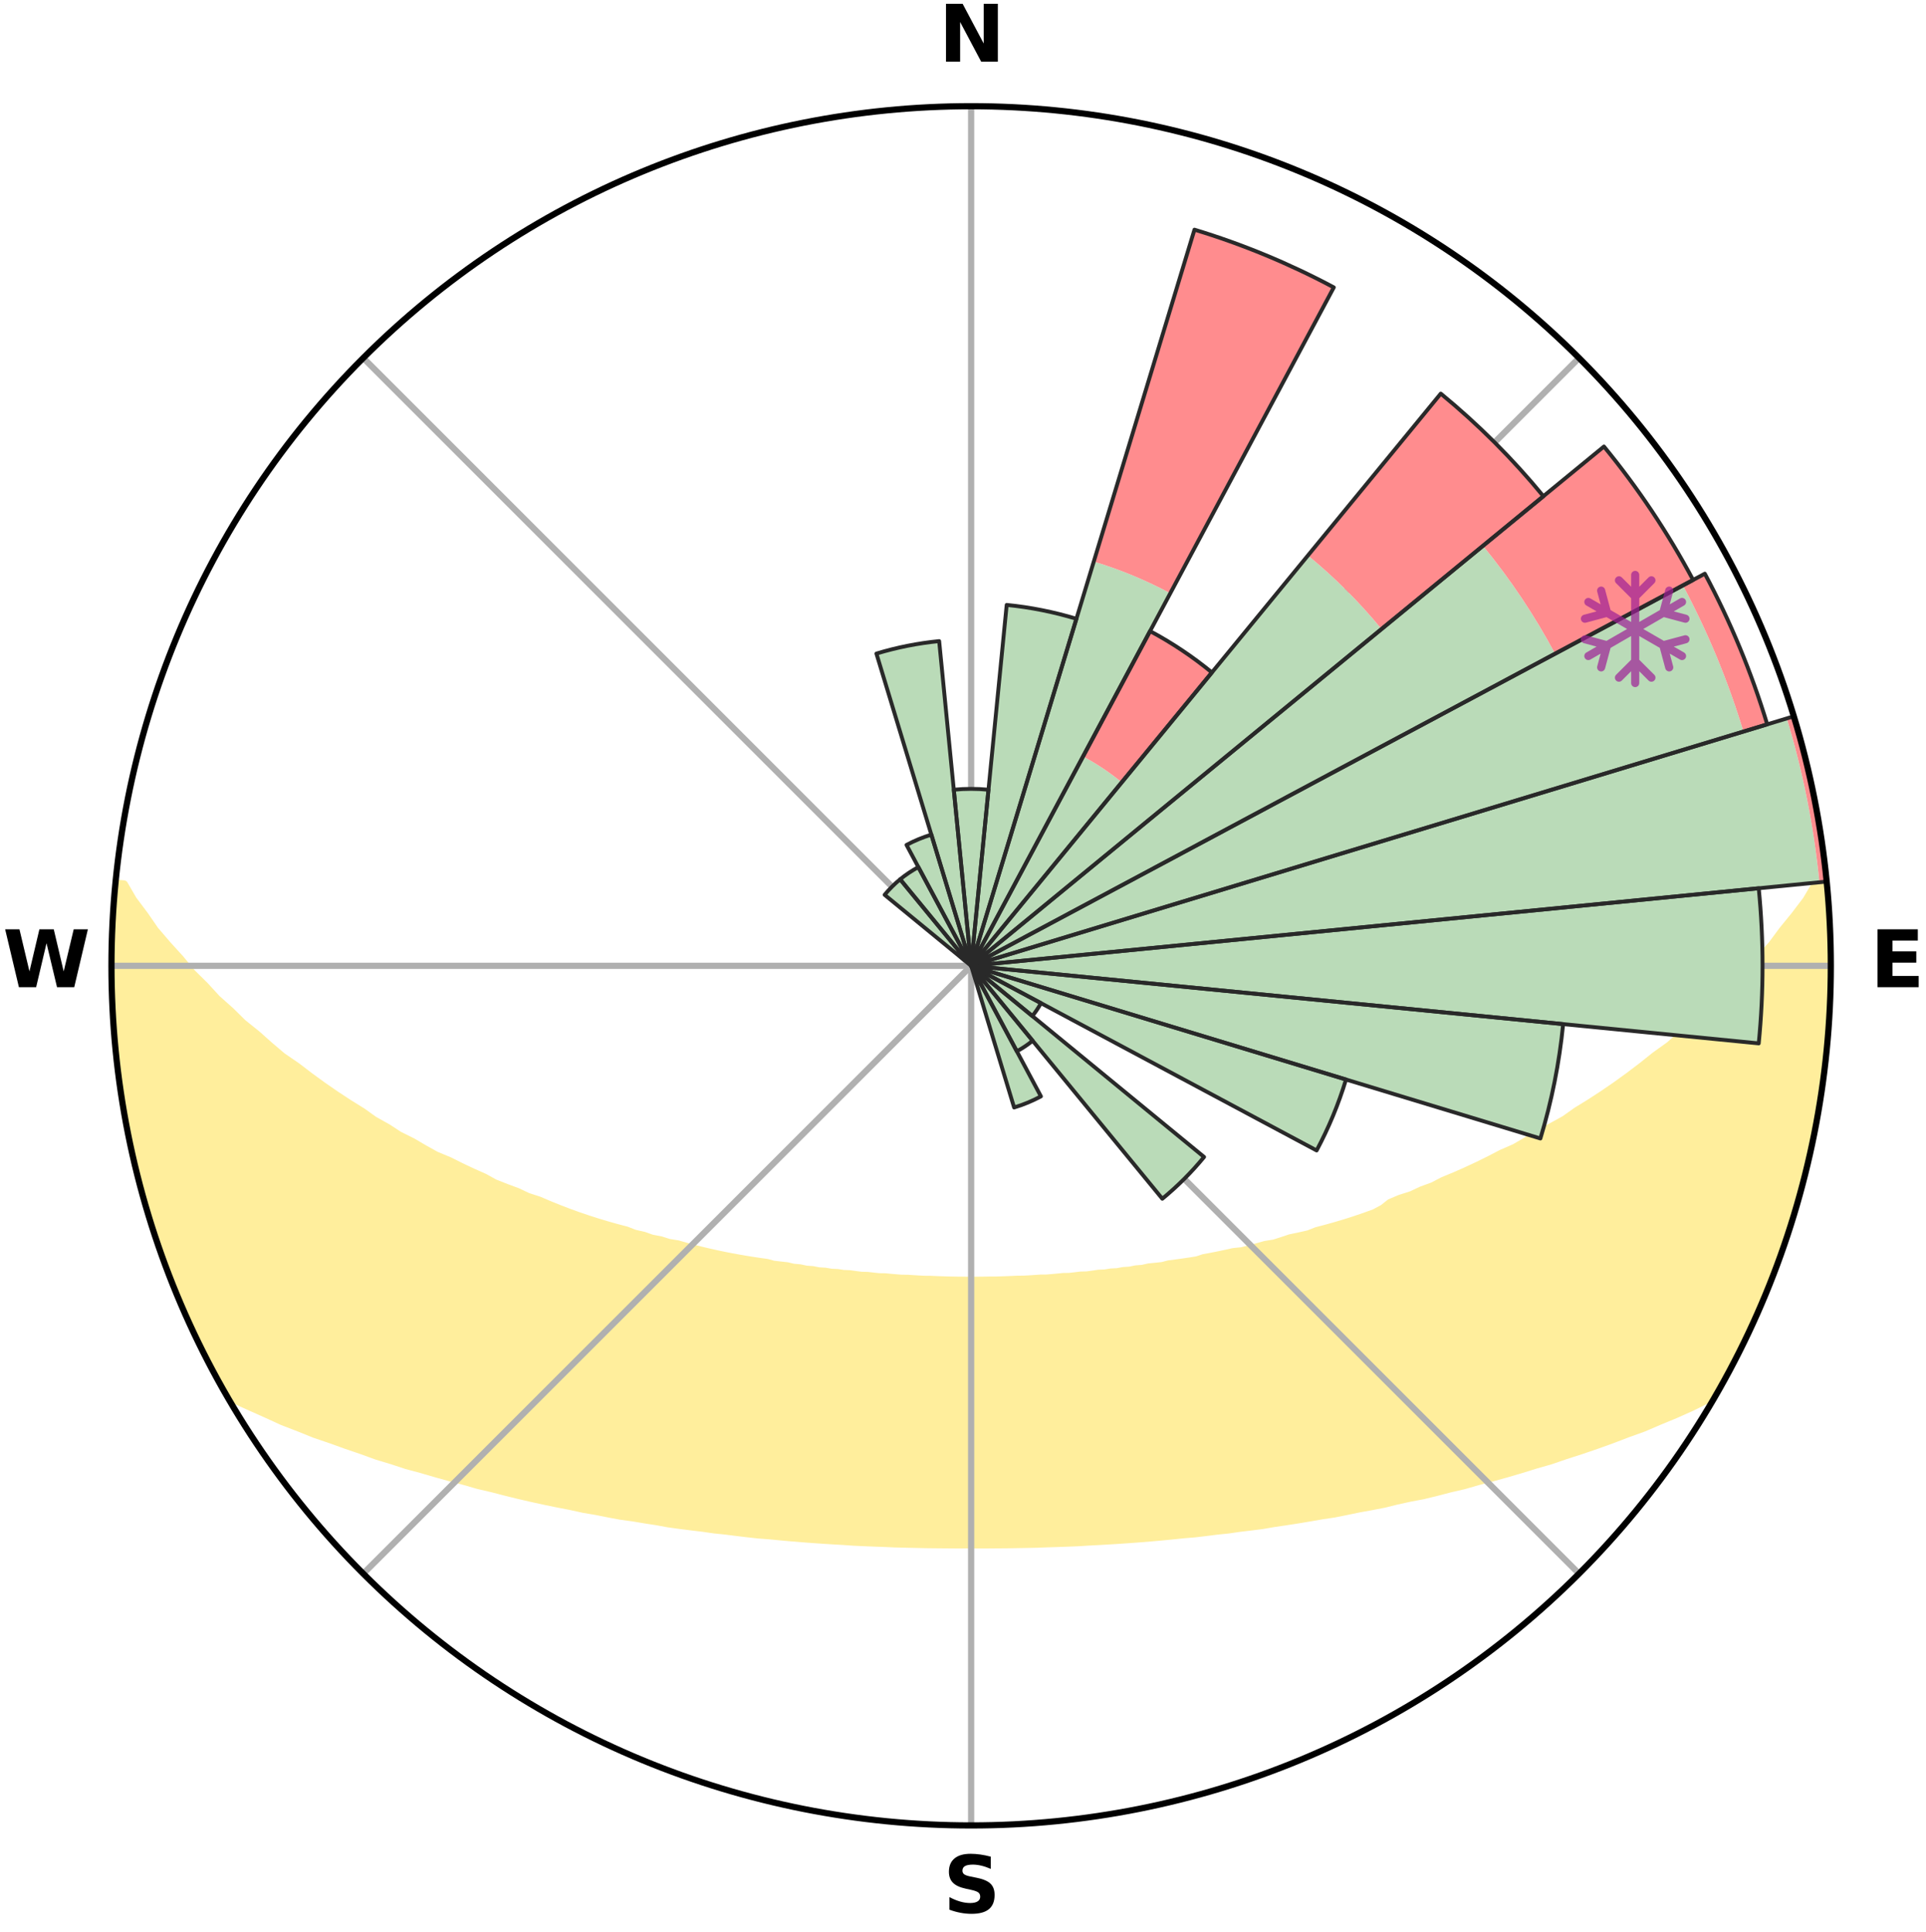 <?xml version="1.0" encoding="utf-8" standalone="no"?>
<!DOCTYPE svg PUBLIC "-//W3C//DTD SVG 1.1//EN"
  "http://www.w3.org/Graphics/SVG/1.1/DTD/svg11.dtd">
<svg xmlns:xlink="http://www.w3.org/1999/xlink" width="248.41pt" height="249.158pt" viewBox="0 0 248.41 249.158" xmlns="http://www.w3.org/2000/svg" version="1.1">
 <title>Ski Rose for 会津高原だいくらスキー場, Aizu Kogen Daikura Ski Resort</title>
 <defs>
  <style type="text/css">*{stroke-linejoin: round; stroke-linecap: butt}</style>
 </defs>
 <g id="figure_1">
  <g id="patch_1">
   <path d="M 0 249.158 
L 248.41 249.158 
L 248.41 0 
L 0 0 
z
" style="fill: #ffffff"/>
  </g>
  <g id="axes_1">
   <g id="patch_2">
    <path d="M 236.135 124.579 
C 236.135 110.018 233.267 95.599 227.695 82.147 
C 222.122 68.695 213.955 56.471 203.659 46.175 
C 193.363 35.879 181.139 27.711 167.687 22.139 
C 154.235 16.567 139.815 13.699 125.255 13.699 
C 110.694 13.699 96.275 16.567 82.823 22.139 
C 69.371 27.711 57.147 35.879 46.851 46.175 
C 36.555 56.471 28.387 68.695 22.815 82.147 
C 17.243 95.599 14.375 110.018 14.375 124.579 
C 14.375 139.14 17.243 153.559 22.815 167.011 
C 28.387 180.463 36.555 192.687 46.851 202.983 
C 57.147 213.279 69.371 221.447 82.823 227.019 
C 96.275 232.591 110.694 235.459 125.255 235.459 
C 139.815 235.459 154.235 232.591 167.687 227.019 
C 181.139 221.447 193.363 213.279 203.659 202.983 
C 213.955 192.687 222.122 180.463 227.695 167.011 
C 233.267 153.559 236.135 139.14 236.135 124.579 
M 125.255 124.579 
C 125.255 124.579 125.255 124.579 125.255 124.579 
C 125.255 124.579 125.255 124.579 125.255 124.579 
C 125.255 124.579 125.255 124.579 125.255 124.579 
C 125.255 124.579 125.255 124.579 125.255 124.579 
C 125.255 124.579 125.255 124.579 125.255 124.579 
C 125.255 124.579 125.255 124.579 125.255 124.579 
C 125.255 124.579 125.255 124.579 125.255 124.579 
C 125.255 124.579 125.255 124.579 125.255 124.579 
C 125.255 124.579 125.255 124.579 125.255 124.579 
C 125.255 124.579 125.255 124.579 125.255 124.579 
C 125.255 124.579 125.255 124.579 125.255 124.579 
C 125.255 124.579 125.255 124.579 125.255 124.579 
C 125.255 124.579 125.255 124.579 125.255 124.579 
C 125.255 124.579 125.255 124.579 125.255 124.579 
C 125.255 124.579 125.255 124.579 125.255 124.579 
C 125.255 124.579 125.255 124.579 125.255 124.579 
z
" style="fill: #ffffff"/>
   </g>
   <g id="PolyCollection_1">
    <defs>
     <path id="mf2a3406a6f" d="M 235.558 -135.2 
L 234.173 -135.067 
L 232.984 -133.058 
L 231.48 -131.076 
L 229.91 -129.148 
L 228.53 -127.283 
L 226.867 -125.466 
L 225.409 -123.705 
L 223.674 -122.002 
L 221.91 -120.359 
L 220.361 -118.762 
L 218.543 -117.237 
L 216.946 -115.75 
L 215.328 -114.317 
L 213.449 -112.968 
L 211.795 -111.646 
L 210.125 -110.377 
L 208.442 -109.161 
L 206.747 -107.999 
L 205.042 -106.891 
L 203.329 -105.835 
L 201.84 -104.773 
L 200.115 -103.819 
L 198.387 -102.916 
L 196.881 -101.995 
L 195.372 -101.118 
L 193.642 -100.362 
L 192.132 -99.575 
L 190.622 -98.83 
L 189.114 -98.128 
L 187.61 -97.466 
L 186.111 -96.845 
L 184.817 -96.169 
L 183.328 -95.625 
L 182.04 -95.019 
L 180.566 -94.548 
L 179.289 -94.008 
L 178.381 -93.286 
L 177.279 -92.699 
L 176.014 -92.242 
L 174.757 -91.814 
L 173.508 -91.415 
L 172.269 -91.044 
L 171.04 -90.7 
L 169.823 -90.381 
L 168.767 -89.968 
L 167.569 -89.698 
L 166.385 -89.451 
L 165.352 -89.104 
L 164.324 -88.778 
L 163.175 -88.594 
L 162.165 -88.307 
L 161.163 -88.038 
L 160.169 -87.787 
L 159.072 -87.674 
L 158.099 -87.456 
L 157.135 -87.253 
L 156.18 -87.064 
L 155.234 -86.89 
L 154.389 -86.611 
L 153.459 -86.463 
L 152.54 -86.327 
L 151.63 -86.203 
L 150.731 -86.088 
L 149.913 -85.873 
L 149.031 -85.779 
L 148.16 -85.694 
L 147.358 -85.512 
L 146.504 -85.443 
L 145.712 -85.281 
L 144.875 -85.227 
L 144.094 -85.083 
L 143.274 -85.04 
L 142.502 -84.913 
L 141.698 -84.881 
L 140.937 -84.769 
L 140.178 -84.665 
L 139.396 -84.645 
L 138.647 -84.554 
L 137.901 -84.47 
L 137.139 -84.459 
L 136.402 -84.385 
L 135.667 -84.319 
L 134.935 -84.258 
L 134.195 -84.255 
L 133.47 -84.203 
L 132.747 -84.156 
L 132.026 -84.115 
L 131.302 -84.114 
L 130.587 -84.08 
L 129.872 -84.051 
L 129.16 -84.026 
L 128.448 -84.006 
L 127.736 -84.006 
L 127.027 -83.991 
L 126.318 -83.982 
L 125.609 -83.976 
L 124.901 -83.977 
L 124.192 -83.985 
L 123.483 -83.988 
L 122.773 -84.001 
L 122.063 -84.018 
L 121.351 -84.04 
L 120.639 -84.067 
L 119.926 -84.099 
L 119.205 -84.102 
L 118.488 -84.14 
L 117.768 -84.183 
L 117.046 -84.232 
L 116.311 -84.236 
L 115.583 -84.293 
L 114.852 -84.356 
L 114.119 -84.425 
L 113.364 -84.435 
L 112.622 -84.514 
L 111.878 -84.6 
L 111.104 -84.617 
L 110.35 -84.715 
L 109.594 -84.821 
L 108.798 -84.85 
L 108.032 -84.97 
L 107.221 -85.007 
L 106.445 -85.143 
L 105.617 -85.191 
L 104.831 -85.345 
L 103.986 -85.406 
L 103.189 -85.578 
L 102.327 -85.656 
L 101.521 -85.849 
L 100.642 -85.944 
L 99.752 -86.048 
L 98.929 -86.275 
L 98.023 -86.401 
L 97.106 -86.538 
L 96.179 -86.687 
L 95.242 -86.848 
L 94.295 -87.022 
L 93.339 -87.21 
L 92.373 -87.413 
L 91.399 -87.632 
L 90.416 -87.866 
L 89.424 -88.118 
L 88.425 -88.387 
L 87.418 -88.674 
L 86.272 -88.858 
L 85.248 -89.184 
L 84.076 -89.409 
L 83.036 -89.777 
L 81.842 -90.047 
L 80.789 -90.459 
L 79.574 -90.777 
L 78.348 -91.121 
L 77.112 -91.492 
L 75.867 -91.89 
L 74.612 -92.316 
L 73.351 -92.772 
L 72.082 -93.258 
L 70.807 -93.774 
L 69.528 -94.322 
L 68.053 -94.801 
L 66.763 -95.416 
L 65.273 -95.969 
L 63.775 -96.561 
L 62.477 -97.282 
L 60.972 -97.952 
L 59.464 -98.663 
L 57.954 -99.416 
L 56.226 -100.135 
L 54.714 -100.976 
L 53.204 -101.862 
L 51.474 -102.724 
L 49.972 -103.701 
L 48.247 -104.664 
L 46.758 -105.734 
L 45.046 -106.797 
L 43.343 -107.914 
L 41.649 -109.084 
L 39.967 -110.307 
L 38.299 -111.583 
L 36.406 -112.882 
L 34.77 -114.27 
L 33.153 -115.711 
L 31.316 -117.186 
L 29.744 -118.737 
L 27.954 -120.331 
L 26.435 -121.991 
L 24.705 -123.702 
L 23.25 -125.469 
L 21.592 -127.294 
L 19.978 -129.176 
L 18.655 -131.099 
L 17.163 -133.086 
L 15.992 -135.1 
L 14.933 -135.202 
L 14.933 -135.202 
L 14.811 -133.271 
L 14.721 -131.34 
L 14.665 -129.408 
L 14.432 -127.481 
L 14.441 -125.546 
L 14.481 -123.612 
L 14.553 -121.68 
L 14.657 -119.75 
L 14.583 -117.81 
L 14.748 -115.882 
L 14.943 -113.957 
L 15.167 -112.036 
L 15.42 -110.119 
L 15.703 -108.206 
L 16.014 -106.298 
L 16.354 -104.395 
L 16.718 -102.497 
L 17.111 -100.604 
L 17.534 -98.718 
L 17.985 -96.837 
L 18.455 -94.961 
L 18.963 -93.094 
L 19.515 -91.24 
L 20.24 -89.442 
L 20.834 -87.602 
L 21.441 -85.765 
L 22.097 -83.944 
L 22.928 -82.194 
L 23.633 -80.392 
L 24.377 -78.606 
L 25.183 -76.847 
L 26.157 -75.171 
L 26.936 -73.398 
L 27.818 -71.675 
L 28.752 -69.98 
L 30.239 -68.611 
L 32.363 -67.655 
L 34.442 -66.725 
L 36.455 -65.804 
L 38.559 -64.994 
L 40.577 -64.179 
L 42.668 -63.468 
L 44.672 -62.746 
L 46.666 -62.067 
L 48.578 -61.371 
L 50.549 -60.775 
L 52.436 -60.154 
L 54.379 -59.633 
L 56.241 -59.088 
L 58.088 -58.574 
L 59.922 -58.096 
L 61.681 -57.586 
L 63.483 -57.167 
L 65.216 -56.717 
L 66.935 -56.295 
L 68.641 -55.901 
L 70.332 -55.532 
L 72.009 -55.188 
L 73.671 -54.867 
L 75.276 -54.512 
L 76.909 -54.236 
L 78.487 -53.92 
L 80.055 -53.629 
L 81.643 -53.412 
L 83.182 -53.154 
L 84.711 -52.918 
L 86.198 -52.645 
L 87.701 -52.438 
L 89.193 -52.25 
L 90.671 -52.073 
L 92.116 -51.863 
L 93.573 -51.715 
L 94.998 -51.533 
L 96.415 -51.364 
L 97.823 -51.208 
L 99.235 -51.102 
L 100.625 -50.968 
L 102.006 -50.844 
L 103.38 -50.731 
L 104.746 -50.628 
L 106.105 -50.533 
L 107.457 -50.447 
L 108.803 -50.37 
L 110.138 -50.277 
L 111.472 -50.216 
L 112.802 -50.162 
L 114.126 -50.114 
L 115.443 -50.054 
L 116.76 -50.021 
L 118.073 -49.993 
L 119.382 -49.962 
L 120.69 -49.947 
L 121.996 -49.936 
L 123.3 -49.925 
L 124.603 -49.927 
L 125.906 -49.926 
L 127.21 -49.924 
L 128.514 -49.935 
L 129.82 -49.944 
L 131.127 -49.967 
L 132.437 -49.989 
L 133.75 -50.017 
L 135.064 -50.068 
L 136.384 -50.109 
L 137.709 -50.156 
L 139.038 -50.21 
L 140.369 -50.293 
L 141.708 -50.363 
L 143.054 -50.44 
L 144.406 -50.525 
L 145.766 -50.619 
L 147.132 -50.722 
L 148.506 -50.835 
L 149.888 -50.958 
L 151.278 -51.091 
L 152.677 -51.236 
L 154.099 -51.353 
L 155.516 -51.521 
L 156.942 -51.703 
L 158.399 -51.85 
L 159.845 -52.06 
L 161.323 -52.237 
L 162.816 -52.425 
L 164.292 -52.681 
L 165.807 -52.903 
L 167.336 -53.14 
L 168.876 -53.396 
L 170.43 -53.669 
L 172.033 -53.905 
L 173.612 -54.22 
L 175.204 -54.553 
L 176.851 -54.851 
L 178.513 -55.172 
L 180.142 -55.577 
L 181.831 -55.946 
L 183.588 -56.279 
L 185.308 -56.701 
L 187.041 -57.151 
L 188.845 -57.569 
L 190.604 -58.079 
L 192.439 -58.558 
L 194.286 -59.071 
L 196.149 -59.617 
L 198.023 -60.2 
L 199.98 -60.758 
L 201.88 -61.414 
L 203.863 -62.051 
L 205.858 -62.73 
L 207.863 -63.452 
L 209.875 -64.22 
L 211.974 -64.979 
L 213.993 -65.845 
L 216.09 -66.711 
L 218.17 -67.641 
L 220.213 -68.644 
L 221.748 -69.986 
L 222.691 -71.675 
L 223.587 -73.391 
L 224.447 -75.124 
L 225.264 -76.877 
L 226.09 -78.626 
L 226.937 -80.366 
L 227.673 -82.156 
L 228.289 -83.993 
L 229.054 -85.77 
L 229.741 -87.578 
L 230.379 -89.405 
L 230.966 -91.248 
L 231.505 -93.106 
L 231.967 -94.985 
L 232.595 -96.819 
L 232.982 -98.716 
L 233.467 -100.589 
L 233.893 -102.476 
L 234.197 -104.388 
L 234.597 -106.281 
L 234.877 -108.196 
L 235.065 -110.122 
L 235.338 -112.037 
L 235.571 -113.957 
L 235.763 -115.882 
L 235.916 -117.811 
L 235.931 -119.747 
L 236.006 -121.679 
L 236.045 -123.612 
L 236.048 -125.546 
L 236.016 -127.479 
L 235.95 -129.412 
L 235.851 -131.343 
L 235.721 -133.273 
L 235.558 -135.2 
z
" style="stroke: #ffee9c"/>
    </defs>
    <g clip-path="url(#p28eba1988a)">
     <use xlink:href="#mf2a3406a6f" x="0" y="249.158" style="fill: #ffee9c; stroke: #ffee9c"/>
    </g>
   </g>
   <g id="matplotlib.axis_1">
    <g id="xtick_1">
     <g id="line2d_1">
      <path d="M 125.255 124.579 
L 125.255 13.699 
" clip-path="url(#p28eba1988a)" style="fill: none; stroke: #b0b0b0; stroke-width: 0.8; stroke-linecap: square"/>
     </g>
     <g id="text_1">
      <!-- N -->
      <g transform="translate(121.07 7.958) scale(0.1 -0.1)">
       <defs>
        <path id="DejaVuSans-Bold-4e" d="M 588 4666 
L 1931 4666 
L 3628 1466 
L 3628 4666 
L 4769 4666 
L 4769 0 
L 3425 0 
L 1728 3200 
L 1728 0 
L 588 0 
L 588 4666 
z
" transform="scale(0.016)"/>
       </defs>
       <use xlink:href="#DejaVuSans-Bold-4e"/>
      </g>
     </g>
    </g>
    <g id="xtick_2">
     <g id="line2d_2">
      <path d="M 125.255 124.579 
L 203.659 46.175 
" clip-path="url(#p28eba1988a)" style="fill: none; stroke: #b0b0b0; stroke-width: 0.8; stroke-linecap: square"/>
     </g>
    </g>
    <g id="xtick_3">
     <g id="line2d_3">
      <path d="M 125.255 124.579 
L 236.135 124.579 
" clip-path="url(#p28eba1988a)" style="fill: none; stroke: #b0b0b0; stroke-width: 0.8; stroke-linecap: square"/>
     </g>
     <g id="text_2">
      <!-- E -->
      <g transform="translate(241.219 127.338) scale(0.1 -0.1)">
       <defs>
        <path id="DejaVuSans-Bold-45" d="M 588 4666 
L 3834 4666 
L 3834 3756 
L 1791 3756 
L 1791 2888 
L 3713 2888 
L 3713 1978 
L 1791 1978 
L 1791 909 
L 3903 909 
L 3903 0 
L 588 0 
L 588 4666 
z
" transform="scale(0.016)"/>
       </defs>
       <use xlink:href="#DejaVuSans-Bold-45"/>
      </g>
     </g>
    </g>
    <g id="xtick_4">
     <g id="line2d_4">
      <path d="M 125.255 124.579 
L 203.659 202.983 
" clip-path="url(#p28eba1988a)" style="fill: none; stroke: #b0b0b0; stroke-width: 0.8; stroke-linecap: square"/>
     </g>
    </g>
    <g id="xtick_5">
     <g id="line2d_5">
      <path d="M 125.255 124.579 
L 125.255 235.459 
" clip-path="url(#p28eba1988a)" style="fill: none; stroke: #b0b0b0; stroke-width: 0.8; stroke-linecap: square"/>
     </g>
     <g id="text_3">
      <!-- S -->
      <g transform="translate(121.654 246.718) scale(0.1 -0.1)">
       <defs>
        <path id="DejaVuSans-Bold-53" d="M 3834 4519 
L 3834 3531 
Q 3450 3703 3084 3790 
Q 2719 3878 2394 3878 
Q 1963 3878 1756 3759 
Q 1550 3641 1550 3391 
Q 1550 3203 1689 3098 
Q 1828 2994 2194 2919 
L 2706 2816 
Q 3484 2659 3812 2340 
Q 4141 2022 4141 1434 
Q 4141 663 3683 286 
Q 3225 -91 2284 -91 
Q 1841 -91 1394 -6 
Q 947 78 500 244 
L 500 1259 
Q 947 1022 1364 901 
Q 1781 781 2169 781 
Q 2563 781 2772 912 
Q 2981 1044 2981 1288 
Q 2981 1506 2839 1625 
Q 2697 1744 2272 1838 
L 1806 1941 
Q 1106 2091 782 2419 
Q 459 2747 459 3303 
Q 459 4000 909 4375 
Q 1359 4750 2203 4750 
Q 2588 4750 2994 4692 
Q 3400 4634 3834 4519 
z
" transform="scale(0.016)"/>
       </defs>
       <use xlink:href="#DejaVuSans-Bold-53"/>
      </g>
     </g>
    </g>
    <g id="xtick_6">
     <g id="line2d_6">
      <path d="M 125.255 124.579 
L 46.851 202.983 
" clip-path="url(#p28eba1988a)" style="fill: none; stroke: #b0b0b0; stroke-width: 0.8; stroke-linecap: square"/>
     </g>
    </g>
    <g id="xtick_7">
     <g id="line2d_7">
      <path d="M 125.255 124.579 
L 14.375 124.579 
" clip-path="url(#p28eba1988a)" style="fill: none; stroke: #b0b0b0; stroke-width: 0.8; stroke-linecap: square"/>
     </g>
     <g id="text_4">
      <!-- W -->
      <g transform="translate(0.36 127.338) scale(0.1 -0.1)">
       <defs>
        <path id="DejaVuSans-Bold-57" d="M 191 4666 
L 1344 4666 
L 2150 1275 
L 2950 4666 
L 4109 4666 
L 4909 1275 
L 5716 4666 
L 6859 4666 
L 5759 0 
L 4372 0 
L 3525 3547 
L 2688 0 
L 1300 0 
L 191 4666 
z
" transform="scale(0.016)"/>
       </defs>
       <use xlink:href="#DejaVuSans-Bold-57"/>
      </g>
     </g>
    </g>
    <g id="xtick_8">
     <g id="line2d_8">
      <path d="M 125.255 124.579 
L 46.851 46.175 
" clip-path="url(#p28eba1988a)" style="fill: none; stroke: #b0b0b0; stroke-width: 0.8; stroke-linecap: square"/>
     </g>
    </g>
   </g>
   <g id="matplotlib.axis_2"/>
   <g id="patch_3">
    <path d="M 125.255 124.579 
C 125.255 124.579 125.255 124.579 125.255 124.579 
C 125.255 124.579 125.255 124.579 125.255 124.579 
L 125.255 124.579 
C 125.255 124.579 125.255 124.579 125.255 124.579 
C 125.255 124.579 125.255 124.579 125.255 124.579 
z
" clip-path="url(#p28eba1988a)" style="fill: #d9d9d9"/>
   </g>
   <g id="patch_4">
    <path d="M 125.255 124.579 
C 125.255 124.579 125.255 124.579 125.255 124.579 
C 125.255 124.579 125.255 124.579 125.255 124.579 
L 125.255 124.579 
C 125.255 124.579 125.255 124.579 125.255 124.579 
C 125.255 124.579 125.255 124.579 125.255 124.579 
z
" clip-path="url(#p28eba1988a)" style="fill: #d9d9d9"/>
   </g>
   <g id="patch_5">
    <path d="M 125.255 124.579 
C 125.255 124.579 125.255 124.579 125.255 124.579 
C 125.255 124.579 125.255 124.579 125.255 124.579 
L 125.255 124.579 
C 125.255 124.579 125.255 124.579 125.255 124.579 
C 125.255 124.579 125.255 124.579 125.255 124.579 
z
" clip-path="url(#p28eba1988a)" style="fill: #d9d9d9"/>
   </g>
   <g id="patch_6">
    <path d="M 125.255 124.579 
C 125.255 124.579 125.255 124.579 125.255 124.579 
C 125.255 124.579 125.255 124.579 125.255 124.579 
L 125.255 124.579 
C 125.255 124.579 125.255 124.579 125.255 124.579 
C 125.255 124.579 125.255 124.579 125.255 124.579 
z
" clip-path="url(#p28eba1988a)" style="fill: #d9d9d9"/>
   </g>
   <g id="patch_7">
    <path d="M 125.255 124.579 
C 125.255 124.579 125.255 124.579 125.255 124.579 
C 125.255 124.579 125.255 124.579 125.255 124.579 
L 125.255 124.579 
C 125.255 124.579 125.255 124.579 125.255 124.579 
C 125.255 124.579 125.255 124.579 125.255 124.579 
z
" clip-path="url(#p28eba1988a)" style="fill: #d9d9d9"/>
   </g>
   <g id="patch_8">
    <path d="M 125.255 124.579 
C 125.255 124.579 125.255 124.579 125.255 124.579 
C 125.255 124.579 125.255 124.579 125.255 124.579 
L 125.255 124.579 
C 125.255 124.579 125.255 124.579 125.255 124.579 
C 125.255 124.579 125.255 124.579 125.255 124.579 
z
" clip-path="url(#p28eba1988a)" style="fill: #d9d9d9"/>
   </g>
   <g id="patch_9">
    <path d="M 125.255 124.579 
C 125.255 124.579 125.255 124.579 125.255 124.579 
C 125.255 124.579 125.255 124.579 125.255 124.579 
L 125.255 124.579 
C 125.255 124.579 125.255 124.579 125.255 124.579 
C 125.255 124.579 125.255 124.579 125.255 124.579 
z
" clip-path="url(#p28eba1988a)" style="fill: #d9d9d9"/>
   </g>
   <g id="patch_10">
    <path d="M 125.255 124.579 
C 125.255 124.579 125.255 124.579 125.255 124.579 
C 125.255 124.579 125.255 124.579 125.255 124.579 
L 125.255 124.579 
C 125.255 124.579 125.255 124.579 125.255 124.579 
C 125.255 124.579 125.255 124.579 125.255 124.579 
z
" clip-path="url(#p28eba1988a)" style="fill: #d9d9d9"/>
   </g>
   <g id="patch_11">
    <path d="M 125.255 124.579 
C 125.255 124.579 125.255 124.579 125.255 124.579 
C 125.255 124.579 125.255 124.579 125.255 124.579 
L 125.255 124.579 
C 125.255 124.579 125.255 124.579 125.255 124.579 
C 125.255 124.579 125.255 124.579 125.255 124.579 
z
" clip-path="url(#p28eba1988a)" style="fill: #d9d9d9"/>
   </g>
   <g id="patch_12">
    <path d="M 125.255 124.579 
C 125.255 124.579 125.255 124.579 125.255 124.579 
C 125.255 124.579 125.255 124.579 125.255 124.579 
L 125.255 124.579 
C 125.255 124.579 125.255 124.579 125.255 124.579 
C 125.255 124.579 125.255 124.579 125.255 124.579 
z
" clip-path="url(#p28eba1988a)" style="fill: #d9d9d9"/>
   </g>
   <g id="patch_13">
    <path d="M 125.255 124.579 
C 125.255 124.579 125.255 124.579 125.255 124.579 
C 125.255 124.579 125.255 124.579 125.255 124.579 
L 125.255 124.579 
C 125.255 124.579 125.255 124.579 125.255 124.579 
C 125.255 124.579 125.255 124.579 125.255 124.579 
z
" clip-path="url(#p28eba1988a)" style="fill: #d9d9d9"/>
   </g>
   <g id="patch_14">
    <path d="M 125.255 124.579 
C 125.255 124.579 125.255 124.579 125.255 124.579 
C 125.255 124.579 125.255 124.579 125.255 124.579 
L 125.255 124.579 
C 125.255 124.579 125.255 124.579 125.255 124.579 
C 125.255 124.579 125.255 124.579 125.255 124.579 
z
" clip-path="url(#p28eba1988a)" style="fill: #d9d9d9"/>
   </g>
   <g id="patch_15">
    <path d="M 125.255 124.579 
C 125.255 124.579 125.255 124.579 125.255 124.579 
C 125.255 124.579 125.255 124.579 125.255 124.579 
L 125.255 124.579 
C 125.255 124.579 125.255 124.579 125.255 124.579 
C 125.255 124.579 125.255 124.579 125.255 124.579 
z
" clip-path="url(#p28eba1988a)" style="fill: #d9d9d9"/>
   </g>
   <g id="patch_16">
    <path d="M 125.255 124.579 
C 125.255 124.579 125.255 124.579 125.255 124.579 
C 125.255 124.579 125.255 124.579 125.255 124.579 
L 125.255 124.579 
C 125.255 124.579 125.255 124.579 125.255 124.579 
C 125.255 124.579 125.255 124.579 125.255 124.579 
z
" clip-path="url(#p28eba1988a)" style="fill: #d9d9d9"/>
   </g>
   <g id="patch_17">
    <path d="M 125.255 124.579 
C 125.255 124.579 125.255 124.579 125.255 124.579 
C 125.255 124.579 125.255 124.579 125.255 124.579 
L 125.255 124.579 
C 125.255 124.579 125.255 124.579 125.255 124.579 
C 125.255 124.579 125.255 124.579 125.255 124.579 
z
" clip-path="url(#p28eba1988a)" style="fill: #d9d9d9"/>
   </g>
   <g id="patch_18">
    <path d="M 125.255 124.579 
C 125.255 124.579 125.255 124.579 125.255 124.579 
C 125.255 124.579 125.255 124.579 125.255 124.579 
L 125.255 124.579 
C 125.255 124.579 125.255 124.579 125.255 124.579 
C 125.255 124.579 125.255 124.579 125.255 124.579 
z
" clip-path="url(#p28eba1988a)" style="fill: #d9d9d9"/>
   </g>
   <g id="patch_19">
    <path d="M 125.255 124.579 
C 125.255 124.579 125.255 124.579 125.255 124.579 
C 125.255 124.579 125.255 124.579 125.255 124.579 
L 125.255 124.579 
C 125.255 124.579 125.255 124.579 125.255 124.579 
C 125.255 124.579 125.255 124.579 125.255 124.579 
z
" clip-path="url(#p28eba1988a)" style="fill: #d9d9d9"/>
   </g>
   <g id="patch_20">
    <path d="M 125.255 124.579 
C 125.255 124.579 125.255 124.579 125.255 124.579 
C 125.255 124.579 125.255 124.579 125.255 124.579 
L 125.255 124.579 
C 125.255 124.579 125.255 124.579 125.255 124.579 
C 125.255 124.579 125.255 124.579 125.255 124.579 
z
" clip-path="url(#p28eba1988a)" style="fill: #d9d9d9"/>
   </g>
   <g id="patch_21">
    <path d="M 125.255 124.579 
C 125.255 124.579 125.255 124.579 125.255 124.579 
C 125.255 124.579 125.255 124.579 125.255 124.579 
L 125.255 124.579 
C 125.255 124.579 125.255 124.579 125.255 124.579 
C 125.255 124.579 125.255 124.579 125.255 124.579 
z
" clip-path="url(#p28eba1988a)" style="fill: #d9d9d9"/>
   </g>
   <g id="patch_22">
    <path d="M 125.255 124.579 
C 125.255 124.579 125.255 124.579 125.255 124.579 
C 125.255 124.579 125.255 124.579 125.255 124.579 
L 125.255 124.579 
C 125.255 124.579 125.255 124.579 125.255 124.579 
C 125.255 124.579 125.255 124.579 125.255 124.579 
z
" clip-path="url(#p28eba1988a)" style="fill: #d9d9d9"/>
   </g>
   <g id="patch_23">
    <path d="M 125.255 124.579 
C 125.255 124.579 125.255 124.579 125.255 124.579 
C 125.255 124.579 125.255 124.579 125.255 124.579 
L 125.255 124.579 
C 125.255 124.579 125.255 124.579 125.255 124.579 
C 125.255 124.579 125.255 124.579 125.255 124.579 
z
" clip-path="url(#p28eba1988a)" style="fill: #d9d9d9"/>
   </g>
   <g id="patch_24">
    <path d="M 125.255 124.579 
C 125.255 124.579 125.255 124.579 125.255 124.579 
C 125.255 124.579 125.255 124.579 125.255 124.579 
L 125.255 124.579 
C 125.255 124.579 125.255 124.579 125.255 124.579 
C 125.255 124.579 125.255 124.579 125.255 124.579 
z
" clip-path="url(#p28eba1988a)" style="fill: #d9d9d9"/>
   </g>
   <g id="patch_25">
    <path d="M 125.255 124.579 
C 125.255 124.579 125.255 124.579 125.255 124.579 
C 125.255 124.579 125.255 124.579 125.255 124.579 
L 125.255 124.579 
C 125.255 124.579 125.255 124.579 125.255 124.579 
C 125.255 124.579 125.255 124.579 125.255 124.579 
z
" clip-path="url(#p28eba1988a)" style="fill: #d9d9d9"/>
   </g>
   <g id="patch_26">
    <path d="M 125.255 124.579 
C 125.255 124.579 125.255 124.579 125.255 124.579 
C 125.255 124.579 125.255 124.579 125.255 124.579 
L 125.255 124.579 
C 125.255 124.579 125.255 124.579 125.255 124.579 
C 125.255 124.579 125.255 124.579 125.255 124.579 
z
" clip-path="url(#p28eba1988a)" style="fill: #d9d9d9"/>
   </g>
   <g id="patch_27">
    <path d="M 125.255 124.579 
C 125.255 124.579 125.255 124.579 125.255 124.579 
C 125.255 124.579 125.255 124.579 125.255 124.579 
L 125.255 124.579 
C 125.255 124.579 125.255 124.579 125.255 124.579 
C 125.255 124.579 125.255 124.579 125.255 124.579 
z
" clip-path="url(#p28eba1988a)" style="fill: #d9d9d9"/>
   </g>
   <g id="patch_28">
    <path d="M 125.255 124.579 
C 125.255 124.579 125.255 124.579 125.255 124.579 
C 125.255 124.579 125.255 124.579 125.255 124.579 
L 125.255 124.579 
C 125.255 124.579 125.255 124.579 125.255 124.579 
C 125.255 124.579 125.255 124.579 125.255 124.579 
z
" clip-path="url(#p28eba1988a)" style="fill: #d9d9d9"/>
   </g>
   <g id="patch_29">
    <path d="M 125.255 124.579 
C 125.255 124.579 125.255 124.579 125.255 124.579 
C 125.255 124.579 125.255 124.579 125.255 124.579 
L 125.255 124.579 
C 125.255 124.579 125.255 124.579 125.255 124.579 
C 125.255 124.579 125.255 124.579 125.255 124.579 
z
" clip-path="url(#p28eba1988a)" style="fill: #d9d9d9"/>
   </g>
   <g id="patch_30">
    <path d="M 125.255 124.579 
C 125.255 124.579 125.255 124.579 125.255 124.579 
C 125.255 124.579 125.255 124.579 125.255 124.579 
L 125.255 124.579 
C 125.255 124.579 125.255 124.579 125.255 124.579 
C 125.255 124.579 125.255 124.579 125.255 124.579 
z
" clip-path="url(#p28eba1988a)" style="fill: #d9d9d9"/>
   </g>
   <g id="patch_31">
    <path d="M 125.255 124.579 
C 125.255 124.579 125.255 124.579 125.255 124.579 
C 125.255 124.579 125.255 124.579 125.255 124.579 
L 125.255 124.579 
C 125.255 124.579 125.255 124.579 125.255 124.579 
C 125.255 124.579 125.255 124.579 125.255 124.579 
z
" clip-path="url(#p28eba1988a)" style="fill: #d9d9d9"/>
   </g>
   <g id="patch_32">
    <path d="M 125.255 124.579 
C 125.255 124.579 125.255 124.579 125.255 124.579 
C 125.255 124.579 125.255 124.579 125.255 124.579 
L 125.255 124.579 
C 125.255 124.579 125.255 124.579 125.255 124.579 
C 125.255 124.579 125.255 124.579 125.255 124.579 
z
" clip-path="url(#p28eba1988a)" style="fill: #d9d9d9"/>
   </g>
   <g id="patch_33">
    <path d="M 125.255 124.579 
C 125.255 124.579 125.255 124.579 125.255 124.579 
C 125.255 124.579 125.255 124.579 125.255 124.579 
L 125.255 124.579 
C 125.255 124.579 125.255 124.579 125.255 124.579 
C 125.255 124.579 125.255 124.579 125.255 124.579 
z
" clip-path="url(#p28eba1988a)" style="fill: #d9d9d9"/>
   </g>
   <g id="patch_34">
    <path d="M 125.255 124.579 
C 125.255 124.579 125.255 124.579 125.255 124.579 
C 125.255 124.579 125.255 124.579 125.255 124.579 
L 125.255 124.579 
C 125.255 124.579 125.255 124.579 125.255 124.579 
C 125.255 124.579 125.255 124.579 125.255 124.579 
z
" clip-path="url(#p28eba1988a)" style="fill: #d9d9d9"/>
   </g>
   <g id="patch_35">
    <path d="M 125.255 124.579 
C 125.255 124.579 125.255 124.579 125.255 124.579 
C 125.255 124.579 125.255 124.579 125.255 124.579 
L 127.492 101.865 
C 126.749 101.791 126.002 101.755 125.255 101.755 
C 124.508 101.755 123.761 101.791 123.018 101.865 
z
" clip-path="url(#p28eba1988a)" style="fill: #badbb8"/>
   </g>
   <g id="patch_36">
    <path d="M 125.255 124.579 
C 125.255 124.579 125.255 124.579 125.255 124.579 
C 125.255 124.579 125.255 124.579 125.255 124.579 
L 138.833 79.817 
C 137.368 79.373 135.882 79.001 134.38 78.702 
C 132.879 78.403 131.363 78.178 129.84 78.028 
z
" clip-path="url(#p28eba1988a)" style="fill: #badbb8"/>
   </g>
   <g id="patch_37">
    <path d="M 125.255 124.579 
C 125.255 124.579 125.255 124.579 125.255 124.579 
C 125.255 124.579 125.255 124.579 125.255 124.579 
L 150.942 76.521 
C 149.369 75.68 147.756 74.917 146.108 74.235 
C 144.46 73.552 142.78 72.951 141.073 72.433 
z
" clip-path="url(#p28eba1988a)" style="fill: #badbb8"/>
   </g>
   <g id="patch_38">
    <path d="M 125.255 124.579 
C 125.255 124.579 125.255 124.579 125.255 124.579 
C 125.255 124.579 125.255 124.579 125.255 124.579 
L 144.681 100.908 
C 143.906 100.272 143.101 99.675 142.268 99.118 
C 141.434 98.561 140.574 98.045 139.69 97.573 
z
" clip-path="url(#p28eba1988a)" style="fill: #badbb8"/>
   </g>
   <g id="patch_39">
    <path d="M 125.255 124.579 
C 125.255 124.579 125.255 124.579 125.255 124.579 
C 125.255 124.579 125.255 124.579 125.255 124.579 
L 178.185 81.14 
C 176.763 79.408 175.257 77.746 173.672 76.161 
C 172.088 74.577 170.426 73.071 168.694 71.649 
z
" clip-path="url(#p28eba1988a)" style="fill: #badbb8"/>
   </g>
   <g id="patch_40">
    <path d="M 125.255 124.579 
C 125.255 124.579 125.255 124.579 125.255 124.579 
C 125.255 124.579 125.255 124.579 125.255 124.579 
L 200.572 84.321 
C 199.254 81.856 197.816 79.457 196.263 77.133 
C 194.71 74.809 193.044 72.562 191.27 70.401 
z
" clip-path="url(#p28eba1988a)" style="fill: #badbb8"/>
   </g>
   <g id="patch_41">
    <path d="M 125.255 124.579 
C 125.255 124.579 125.255 124.579 125.255 124.579 
C 125.255 124.579 125.255 124.579 125.255 124.579 
L 224.867 94.362 
C 223.878 91.101 222.73 87.892 221.426 84.744 
C 220.122 81.596 218.664 78.514 217.058 75.509 
z
" clip-path="url(#p28eba1988a)" style="fill: #badbb8"/>
   </g>
   <g id="patch_42">
    <path d="M 125.255 124.579 
C 125.255 124.579 125.255 124.579 125.255 124.579 
C 125.255 124.579 125.255 124.579 125.255 124.579 
L 234.662 113.803 
C 234.309 110.222 233.781 106.661 233.079 103.132 
C 232.377 99.602 231.502 96.11 230.457 92.666 
z
" clip-path="url(#p28eba1988a)" style="fill: #badbb8"/>
   </g>
   <g id="patch_43">
    <path d="M 125.255 124.579 
C 125.255 124.579 125.255 124.579 125.255 124.579 
C 125.255 124.579 125.255 124.579 125.255 124.579 
L 226.837 134.584 
C 227.164 131.259 227.328 127.92 227.328 124.579 
C 227.328 121.238 227.164 117.899 226.837 114.574 
z
" clip-path="url(#p28eba1988a)" style="fill: #badbb8"/>
   </g>
   <g id="patch_44">
    <path d="M 125.255 124.579 
C 125.255 124.579 125.255 124.579 125.255 124.579 
C 125.255 124.579 125.255 124.579 125.255 124.579 
L 198.676 146.851 
C 199.405 144.448 200.016 142.01 200.506 139.547 
C 200.995 137.084 201.364 134.599 201.61 132.099 
z
" clip-path="url(#p28eba1988a)" style="fill: #badbb8"/>
   </g>
   <g id="patch_45">
    <path d="M 125.255 124.579 
C 125.255 124.579 125.255 124.579 125.255 124.579 
C 125.255 124.579 125.255 124.579 125.255 124.579 
L 169.813 148.396 
C 170.592 146.937 171.3 145.441 171.933 143.914 
C 172.566 142.386 173.123 140.828 173.603 139.245 
z
" clip-path="url(#p28eba1988a)" style="fill: #badbb8"/>
   </g>
   <g id="patch_46">
    <path d="M 125.255 124.579 
C 125.255 124.579 125.255 124.579 125.255 124.579 
C 125.255 124.579 125.255 124.579 125.255 124.579 
L 133.145 131.055 
C 133.357 130.796 133.556 130.528 133.742 130.25 
C 133.928 129.972 134.099 129.685 134.257 129.391 
z
" clip-path="url(#p28eba1988a)" style="fill: #badbb8"/>
   </g>
   <g id="patch_47">
    <path d="M 125.255 124.579 
C 125.255 124.579 125.255 124.579 125.255 124.579 
C 125.255 124.579 125.255 124.579 125.255 124.579 
L 149.913 154.625 
C 150.896 153.818 151.839 152.963 152.739 152.063 
C 153.639 151.164 154.493 150.22 155.3 149.237 
z
" clip-path="url(#p28eba1988a)" style="fill: #badbb8"/>
   </g>
   <g id="patch_48">
    <path d="M 125.255 124.579 
C 125.255 124.579 125.255 124.579 125.255 124.579 
C 125.255 124.579 125.255 124.579 125.255 124.579 
L 131.148 135.604 
C 131.509 135.411 131.86 135.201 132.2 134.974 
C 132.54 134.746 132.869 134.502 133.186 134.243 
z
" clip-path="url(#p28eba1988a)" style="fill: #badbb8"/>
   </g>
   <g id="patch_49">
    <path d="M 125.255 124.579 
C 125.255 124.579 125.255 124.579 125.255 124.579 
C 125.255 124.579 125.255 124.579 125.255 124.579 
L 130.798 142.853 
C 131.396 142.672 131.985 142.461 132.563 142.222 
C 133.14 141.982 133.705 141.715 134.257 141.42 
z
" clip-path="url(#p28eba1988a)" style="fill: #badbb8"/>
   </g>
   <g id="patch_50">
    <path d="M 125.255 124.579 
C 125.255 124.579 125.255 124.579 125.255 124.579 
C 125.255 124.579 125.255 124.579 125.255 124.579 
L 125.255 124.579 
C 125.255 124.579 125.255 124.579 125.255 124.579 
C 125.255 124.579 125.255 124.579 125.255 124.579 
z
" clip-path="url(#p28eba1988a)" style="fill: #badbb8"/>
   </g>
   <g id="patch_51">
    <path d="M 125.255 124.579 
C 125.255 124.579 125.255 124.579 125.255 124.579 
C 125.255 124.579 125.255 124.579 125.255 124.579 
L 125.255 124.579 
C 125.255 124.579 125.255 124.579 125.255 124.579 
C 125.255 124.579 125.255 124.579 125.255 124.579 
z
" clip-path="url(#p28eba1988a)" style="fill: #badbb8"/>
   </g>
   <g id="patch_52">
    <path d="M 125.255 124.579 
C 125.255 124.579 125.255 124.579 125.255 124.579 
C 125.255 124.579 125.255 124.579 125.255 124.579 
L 125.255 124.579 
C 125.255 124.579 125.255 124.579 125.255 124.579 
C 125.255 124.579 125.255 124.579 125.255 124.579 
z
" clip-path="url(#p28eba1988a)" style="fill: #badbb8"/>
   </g>
   <g id="patch_53">
    <path d="M 125.255 124.579 
C 125.255 124.579 125.255 124.579 125.255 124.579 
C 125.255 124.579 125.255 124.579 125.255 124.579 
L 125.255 124.579 
C 125.255 124.579 125.255 124.579 125.255 124.579 
C 125.255 124.579 125.255 124.579 125.255 124.579 
z
" clip-path="url(#p28eba1988a)" style="fill: #badbb8"/>
   </g>
   <g id="patch_54">
    <path d="M 125.255 124.579 
C 125.255 124.579 125.255 124.579 125.255 124.579 
C 125.255 124.579 125.255 124.579 125.255 124.579 
L 125.255 124.579 
C 125.255 124.579 125.255 124.579 125.255 124.579 
C 125.255 124.579 125.255 124.579 125.255 124.579 
z
" clip-path="url(#p28eba1988a)" style="fill: #badbb8"/>
   </g>
   <g id="patch_55">
    <path d="M 125.255 124.579 
C 125.255 124.579 125.255 124.579 125.255 124.579 
C 125.255 124.579 125.255 124.579 125.255 124.579 
L 125.255 124.579 
C 125.255 124.579 125.255 124.579 125.255 124.579 
C 125.255 124.579 125.255 124.579 125.255 124.579 
z
" clip-path="url(#p28eba1988a)" style="fill: #badbb8"/>
   </g>
   <g id="patch_56">
    <path d="M 125.255 124.579 
C 125.255 124.579 125.255 124.579 125.255 124.579 
C 125.255 124.579 125.255 124.579 125.255 124.579 
L 125.255 124.579 
C 125.255 124.579 125.255 124.579 125.255 124.579 
C 125.255 124.579 125.255 124.579 125.255 124.579 
z
" clip-path="url(#p28eba1988a)" style="fill: #badbb8"/>
   </g>
   <g id="patch_57">
    <path d="M 125.255 124.579 
C 125.255 124.579 125.255 124.579 125.255 124.579 
C 125.255 124.579 125.255 124.579 125.255 124.579 
L 125.255 124.579 
C 125.255 124.579 125.255 124.579 125.255 124.579 
C 125.255 124.579 125.255 124.579 125.255 124.579 
z
" clip-path="url(#p28eba1988a)" style="fill: #badbb8"/>
   </g>
   <g id="patch_58">
    <path d="M 125.255 124.579 
C 125.255 124.579 125.255 124.579 125.255 124.579 
C 125.255 124.579 125.255 124.579 125.255 124.579 
L 125.255 124.579 
C 125.255 124.579 125.255 124.579 125.255 124.579 
C 125.255 124.579 125.255 124.579 125.255 124.579 
z
" clip-path="url(#p28eba1988a)" style="fill: #badbb8"/>
   </g>
   <g id="patch_59">
    <path d="M 125.255 124.579 
C 125.255 124.579 125.255 124.579 125.255 124.579 
C 125.255 124.579 125.255 124.579 125.255 124.579 
L 125.255 124.579 
C 125.255 124.579 125.255 124.579 125.255 124.579 
C 125.255 124.579 125.255 124.579 125.255 124.579 
z
" clip-path="url(#p28eba1988a)" style="fill: #badbb8"/>
   </g>
   <g id="patch_60">
    <path d="M 125.255 124.579 
C 125.255 124.579 125.255 124.579 125.255 124.579 
C 125.255 124.579 125.255 124.579 125.255 124.579 
L 125.255 124.579 
C 125.255 124.579 125.255 124.579 125.255 124.579 
C 125.255 124.579 125.255 124.579 125.255 124.579 
z
" clip-path="url(#p28eba1988a)" style="fill: #badbb8"/>
   </g>
   <g id="patch_61">
    <path d="M 125.255 124.579 
C 125.255 124.579 125.255 124.579 125.255 124.579 
C 125.255 124.579 125.255 124.579 125.255 124.579 
L 125.255 124.579 
C 125.255 124.579 125.255 124.579 125.255 124.579 
C 125.255 124.579 125.255 124.579 125.255 124.579 
z
" clip-path="url(#p28eba1988a)" style="fill: #badbb8"/>
   </g>
   <g id="patch_62">
    <path d="M 125.255 124.579 
C 125.255 124.579 125.255 124.579 125.255 124.579 
C 125.255 124.579 125.255 124.579 125.255 124.579 
L 125.255 124.579 
C 125.255 124.579 125.255 124.579 125.255 124.579 
C 125.255 124.579 125.255 124.579 125.255 124.579 
z
" clip-path="url(#p28eba1988a)" style="fill: #badbb8"/>
   </g>
   <g id="patch_63">
    <path d="M 125.255 124.579 
C 125.255 124.579 125.255 124.579 125.255 124.579 
C 125.255 124.579 125.255 124.579 125.255 124.579 
L 116.097 113.42 
C 115.732 113.72 115.382 114.038 115.048 114.372 
C 114.713 114.706 114.396 115.056 114.096 115.421 
z
" clip-path="url(#p28eba1988a)" style="fill: #badbb8"/>
   </g>
   <g id="patch_64">
    <path d="M 125.255 124.579 
C 125.255 124.579 125.255 124.579 125.255 124.579 
C 125.255 124.579 125.255 124.579 125.255 124.579 
L 118.45 111.848 
C 118.033 112.071 117.628 112.314 117.235 112.577 
C 116.842 112.839 116.462 113.121 116.097 113.42 
z
" clip-path="url(#p28eba1988a)" style="fill: #badbb8"/>
   </g>
   <g id="patch_65">
    <path d="M 125.255 124.579 
C 125.255 124.579 125.255 124.579 125.255 124.579 
C 125.255 124.579 125.255 124.579 125.255 124.579 
L 120.123 107.661 
C 119.569 107.829 119.024 108.024 118.489 108.245 
C 117.955 108.467 117.431 108.714 116.921 108.987 
z
" clip-path="url(#p28eba1988a)" style="fill: #badbb8"/>
   </g>
   <g id="patch_66">
    <path d="M 125.255 124.579 
C 125.255 124.579 125.255 124.579 125.255 124.579 
C 125.255 124.579 125.255 124.579 125.255 124.579 
L 121.13 82.696 
C 119.759 82.831 118.395 83.033 117.044 83.302 
C 115.693 83.571 114.356 83.905 113.038 84.305 
z
" clip-path="url(#p28eba1988a)" style="fill: #badbb8"/>
   </g>
   <g id="patch_67">
    <path d="M 123.018 101.865 
C 123.761 101.791 124.508 101.755 125.255 101.755 
C 126.002 101.755 126.749 101.791 127.492 101.865 
L 127.492 101.865 
C 126.749 101.791 126.002 101.755 125.255 101.755 
C 124.508 101.755 123.761 101.791 123.018 101.865 
z
" clip-path="url(#p28eba1988a)" style="fill: #ff8c8e"/>
   </g>
   <g id="patch_68">
    <path d="M 129.84 78.028 
C 131.363 78.178 132.879 78.403 134.38 78.702 
C 135.882 79.001 137.368 79.373 138.833 79.817 
L 138.833 79.817 
C 137.368 79.373 135.882 79.001 134.38 78.702 
C 132.879 78.403 131.363 78.178 129.84 78.028 
z
" clip-path="url(#p28eba1988a)" style="fill: #ff8c8e"/>
   </g>
   <g id="patch_69">
    <path d="M 141.073 72.433 
C 142.78 72.951 144.46 73.552 146.108 74.235 
C 147.756 74.917 149.369 75.68 150.942 76.521 
L 172.03 37.069 
C 169.166 35.538 166.228 34.149 163.227 32.906 
C 160.227 31.663 157.167 30.568 154.059 29.625 
z
" clip-path="url(#p28eba1988a)" style="fill: #ff8c8e"/>
   </g>
   <g id="patch_70">
    <path d="M 139.69 97.573 
C 140.574 98.045 141.434 98.561 142.268 99.118 
C 143.101 99.675 143.906 100.272 144.681 100.908 
L 156.31 86.738 
C 155.071 85.722 153.784 84.767 152.451 83.876 
C 151.119 82.986 149.744 82.162 148.331 81.407 
z
" clip-path="url(#p28eba1988a)" style="fill: #ff8c8e"/>
   </g>
   <g id="patch_71">
    <path d="M 168.694 71.649 
C 170.426 73.071 172.088 74.577 173.672 76.161 
C 175.257 77.746 176.763 79.408 178.185 81.14 
L 199.063 64.007 
C 197.08 61.591 194.98 59.274 192.77 57.064 
C 190.56 54.854 188.243 52.754 185.827 50.771 
z
" clip-path="url(#p28eba1988a)" style="fill: #ff8c8e"/>
   </g>
   <g id="patch_72">
    <path d="M 191.27 70.401 
C 193.044 72.562 194.71 74.809 196.263 77.133 
C 197.816 79.457 199.254 81.856 200.572 84.321 
L 218.373 74.806 
C 216.744 71.759 214.966 68.792 213.046 65.919 
C 211.126 63.045 209.066 60.268 206.874 57.596 
z
" clip-path="url(#p28eba1988a)" style="fill: #ff8c8e"/>
   </g>
   <g id="patch_73">
    <path d="M 217.058 75.509 
C 218.664 78.514 220.122 81.596 221.426 84.744 
C 222.73 87.892 223.878 91.101 224.867 94.362 
L 227.933 93.432 
C 226.914 90.071 225.73 86.762 224.386 83.518 
C 223.042 80.273 221.539 77.096 219.884 73.999 
z
" clip-path="url(#p28eba1988a)" style="fill: #ff8c8e"/>
   </g>
   <g id="patch_74">
    <path d="M 230.457 92.666 
C 231.502 96.11 232.377 99.602 233.079 103.132 
C 233.781 106.661 234.309 110.222 234.662 113.803 
L 235.601 113.711 
C 235.245 110.099 234.712 106.507 234.004 102.947 
C 233.296 99.388 232.414 95.865 231.36 92.392 
z
" clip-path="url(#p28eba1988a)" style="fill: #ff8c8e"/>
   </g>
   <g id="patch_75">
    <path d="M 226.837 114.574 
C 227.164 117.899 227.328 121.238 227.328 124.579 
C 227.328 127.92 227.164 131.259 226.837 134.584 
L 226.837 134.584 
C 227.164 131.259 227.328 127.92 227.328 124.579 
C 227.328 121.238 227.164 117.899 226.837 114.574 
z
" clip-path="url(#p28eba1988a)" style="fill: #ff8c8e"/>
   </g>
   <g id="patch_76">
    <path d="M 201.61 132.099 
C 201.364 134.599 200.995 137.084 200.506 139.547 
C 200.016 142.01 199.405 144.448 198.676 146.851 
L 198.676 146.851 
C 199.405 144.448 200.016 142.01 200.506 139.547 
C 200.995 137.084 201.364 134.599 201.61 132.099 
z
" clip-path="url(#p28eba1988a)" style="fill: #ff8c8e"/>
   </g>
   <g id="patch_77">
    <path d="M 173.603 139.245 
C 173.123 140.828 172.566 142.386 171.933 143.914 
C 171.3 145.441 170.592 146.937 169.813 148.396 
L 169.813 148.396 
C 170.592 146.937 171.3 145.441 171.933 143.914 
C 172.566 142.386 173.123 140.828 173.603 139.245 
z
" clip-path="url(#p28eba1988a)" style="fill: #ff8c8e"/>
   </g>
   <g id="patch_78">
    <path d="M 134.257 129.391 
C 134.099 129.685 133.928 129.972 133.742 130.25 
C 133.556 130.528 133.357 130.796 133.145 131.055 
L 133.145 131.055 
C 133.357 130.796 133.556 130.528 133.742 130.25 
C 133.928 129.972 134.099 129.685 134.257 129.391 
z
" clip-path="url(#p28eba1988a)" style="fill: #ff8c8e"/>
   </g>
   <g id="patch_79">
    <path d="M 155.3 149.237 
C 154.493 150.22 153.639 151.164 152.739 152.063 
C 151.839 152.963 150.896 153.818 149.913 154.625 
L 149.913 154.625 
C 150.896 153.818 151.839 152.963 152.739 152.063 
C 153.639 151.164 154.493 150.22 155.3 149.237 
z
" clip-path="url(#p28eba1988a)" style="fill: #ff8c8e"/>
   </g>
   <g id="patch_80">
    <path d="M 133.186 134.243 
C 132.869 134.502 132.54 134.746 132.2 134.974 
C 131.86 135.201 131.509 135.411 131.148 135.604 
L 131.148 135.604 
C 131.509 135.411 131.86 135.201 132.2 134.974 
C 132.54 134.746 132.869 134.502 133.186 134.243 
z
" clip-path="url(#p28eba1988a)" style="fill: #ff8c8e"/>
   </g>
   <g id="patch_81">
    <path d="M 134.257 141.42 
C 133.705 141.715 133.14 141.982 132.563 142.222 
C 131.985 142.461 131.396 142.672 130.798 142.853 
L 130.798 142.853 
C 131.396 142.672 131.985 142.461 132.563 142.222 
C 133.14 141.982 133.705 141.715 134.257 141.42 
z
" clip-path="url(#p28eba1988a)" style="fill: #ff8c8e"/>
   </g>
   <g id="patch_82">
    <path d="M 125.255 124.579 
C 125.255 124.579 125.255 124.579 125.255 124.579 
C 125.255 124.579 125.255 124.579 125.255 124.579 
L 125.255 124.579 
C 125.255 124.579 125.255 124.579 125.255 124.579 
C 125.255 124.579 125.255 124.579 125.255 124.579 
z
" clip-path="url(#p28eba1988a)" style="fill: #ff8c8e"/>
   </g>
   <g id="patch_83">
    <path d="M 125.255 124.579 
C 125.255 124.579 125.255 124.579 125.255 124.579 
C 125.255 124.579 125.255 124.579 125.255 124.579 
L 125.255 124.579 
C 125.255 124.579 125.255 124.579 125.255 124.579 
C 125.255 124.579 125.255 124.579 125.255 124.579 
z
" clip-path="url(#p28eba1988a)" style="fill: #ff8c8e"/>
   </g>
   <g id="patch_84">
    <path d="M 125.255 124.579 
C 125.255 124.579 125.255 124.579 125.255 124.579 
C 125.255 124.579 125.255 124.579 125.255 124.579 
L 125.255 124.579 
C 125.255 124.579 125.255 124.579 125.255 124.579 
C 125.255 124.579 125.255 124.579 125.255 124.579 
z
" clip-path="url(#p28eba1988a)" style="fill: #ff8c8e"/>
   </g>
   <g id="patch_85">
    <path d="M 125.255 124.579 
C 125.255 124.579 125.255 124.579 125.255 124.579 
C 125.255 124.579 125.255 124.579 125.255 124.579 
L 125.255 124.579 
C 125.255 124.579 125.255 124.579 125.255 124.579 
C 125.255 124.579 125.255 124.579 125.255 124.579 
z
" clip-path="url(#p28eba1988a)" style="fill: #ff8c8e"/>
   </g>
   <g id="patch_86">
    <path d="M 125.255 124.579 
C 125.255 124.579 125.255 124.579 125.255 124.579 
C 125.255 124.579 125.255 124.579 125.255 124.579 
L 125.255 124.579 
C 125.255 124.579 125.255 124.579 125.255 124.579 
C 125.255 124.579 125.255 124.579 125.255 124.579 
z
" clip-path="url(#p28eba1988a)" style="fill: #ff8c8e"/>
   </g>
   <g id="patch_87">
    <path d="M 125.255 124.579 
C 125.255 124.579 125.255 124.579 125.255 124.579 
C 125.255 124.579 125.255 124.579 125.255 124.579 
L 125.255 124.579 
C 125.255 124.579 125.255 124.579 125.255 124.579 
C 125.255 124.579 125.255 124.579 125.255 124.579 
z
" clip-path="url(#p28eba1988a)" style="fill: #ff8c8e"/>
   </g>
   <g id="patch_88">
    <path d="M 125.255 124.579 
C 125.255 124.579 125.255 124.579 125.255 124.579 
C 125.255 124.579 125.255 124.579 125.255 124.579 
L 125.255 124.579 
C 125.255 124.579 125.255 124.579 125.255 124.579 
C 125.255 124.579 125.255 124.579 125.255 124.579 
z
" clip-path="url(#p28eba1988a)" style="fill: #ff8c8e"/>
   </g>
   <g id="patch_89">
    <path d="M 125.255 124.579 
C 125.255 124.579 125.255 124.579 125.255 124.579 
C 125.255 124.579 125.255 124.579 125.255 124.579 
L 125.255 124.579 
C 125.255 124.579 125.255 124.579 125.255 124.579 
C 125.255 124.579 125.255 124.579 125.255 124.579 
z
" clip-path="url(#p28eba1988a)" style="fill: #ff8c8e"/>
   </g>
   <g id="patch_90">
    <path d="M 125.255 124.579 
C 125.255 124.579 125.255 124.579 125.255 124.579 
C 125.255 124.579 125.255 124.579 125.255 124.579 
L 125.255 124.579 
C 125.255 124.579 125.255 124.579 125.255 124.579 
C 125.255 124.579 125.255 124.579 125.255 124.579 
z
" clip-path="url(#p28eba1988a)" style="fill: #ff8c8e"/>
   </g>
   <g id="patch_91">
    <path d="M 125.255 124.579 
C 125.255 124.579 125.255 124.579 125.255 124.579 
C 125.255 124.579 125.255 124.579 125.255 124.579 
L 125.255 124.579 
C 125.255 124.579 125.255 124.579 125.255 124.579 
C 125.255 124.579 125.255 124.579 125.255 124.579 
z
" clip-path="url(#p28eba1988a)" style="fill: #ff8c8e"/>
   </g>
   <g id="patch_92">
    <path d="M 125.255 124.579 
C 125.255 124.579 125.255 124.579 125.255 124.579 
C 125.255 124.579 125.255 124.579 125.255 124.579 
L 125.255 124.579 
C 125.255 124.579 125.255 124.579 125.255 124.579 
C 125.255 124.579 125.255 124.579 125.255 124.579 
z
" clip-path="url(#p28eba1988a)" style="fill: #ff8c8e"/>
   </g>
   <g id="patch_93">
    <path d="M 125.255 124.579 
C 125.255 124.579 125.255 124.579 125.255 124.579 
C 125.255 124.579 125.255 124.579 125.255 124.579 
L 125.255 124.579 
C 125.255 124.579 125.255 124.579 125.255 124.579 
C 125.255 124.579 125.255 124.579 125.255 124.579 
z
" clip-path="url(#p28eba1988a)" style="fill: #ff8c8e"/>
   </g>
   <g id="patch_94">
    <path d="M 125.255 124.579 
C 125.255 124.579 125.255 124.579 125.255 124.579 
C 125.255 124.579 125.255 124.579 125.255 124.579 
L 125.255 124.579 
C 125.255 124.579 125.255 124.579 125.255 124.579 
C 125.255 124.579 125.255 124.579 125.255 124.579 
z
" clip-path="url(#p28eba1988a)" style="fill: #ff8c8e"/>
   </g>
   <g id="patch_95">
    <path d="M 114.096 115.421 
C 114.396 115.056 114.713 114.706 115.048 114.372 
C 115.382 114.038 115.732 113.72 116.097 113.42 
L 116.097 113.42 
C 115.732 113.72 115.382 114.038 115.048 114.372 
C 114.713 114.706 114.396 115.056 114.096 115.421 
z
" clip-path="url(#p28eba1988a)" style="fill: #ff8c8e"/>
   </g>
   <g id="patch_96">
    <path d="M 116.097 113.42 
C 116.462 113.121 116.842 112.839 117.235 112.577 
C 117.628 112.314 118.033 112.071 118.45 111.848 
L 118.45 111.848 
C 118.033 112.071 117.628 112.314 117.235 112.577 
C 116.842 112.839 116.462 113.121 116.097 113.42 
z
" clip-path="url(#p28eba1988a)" style="fill: #ff8c8e"/>
   </g>
   <g id="patch_97">
    <path d="M 116.921 108.987 
C 117.431 108.714 117.955 108.467 118.489 108.245 
C 119.024 108.024 119.569 107.829 120.123 107.661 
L 120.123 107.661 
C 119.569 107.829 119.024 108.024 118.489 108.245 
C 117.955 108.467 117.431 108.714 116.921 108.987 
z
" clip-path="url(#p28eba1988a)" style="fill: #ff8c8e"/>
   </g>
   <g id="patch_98">
    <path d="M 113.038 84.305 
C 114.356 83.905 115.693 83.571 117.044 83.302 
C 118.395 83.033 119.759 82.831 121.13 82.696 
L 121.13 82.696 
C 119.759 82.831 118.395 83.033 117.044 83.302 
C 115.693 83.571 114.356 83.905 113.038 84.305 
z
" clip-path="url(#p28eba1988a)" style="fill: #ff8c8e"/>
   </g>
   <g id="patch_99">
    <path d="M 123.018 101.865 
C 123.761 101.791 124.508 101.755 125.255 101.755 
C 126.002 101.755 126.749 101.791 127.492 101.865 
L 127.492 101.865 
C 126.749 101.791 126.002 101.755 125.255 101.755 
C 124.508 101.755 123.761 101.791 123.018 101.865 
z
" clip-path="url(#p28eba1988a)" style="fill: #828282"/>
   </g>
   <g id="patch_100">
    <path d="M 129.84 78.028 
C 131.363 78.178 132.879 78.403 134.38 78.702 
C 135.882 79.001 137.368 79.373 138.833 79.817 
L 138.833 79.817 
C 137.368 79.373 135.882 79.001 134.38 78.702 
C 132.879 78.403 131.363 78.178 129.84 78.028 
z
" clip-path="url(#p28eba1988a)" style="fill: #828282"/>
   </g>
   <g id="patch_101">
    <path d="M 154.059 29.625 
C 157.167 30.568 160.227 31.663 163.227 32.906 
C 166.228 34.149 169.166 35.538 172.03 37.069 
L 172.03 37.069 
C 169.166 35.538 166.228 34.149 163.227 32.906 
C 160.227 31.663 157.167 30.568 154.059 29.625 
z
" clip-path="url(#p28eba1988a)" style="fill: #828282"/>
   </g>
   <g id="patch_102">
    <path d="M 148.331 81.407 
C 149.744 82.162 151.119 82.986 152.451 83.876 
C 153.784 84.767 155.071 85.722 156.31 86.738 
L 156.31 86.738 
C 155.071 85.722 153.784 84.767 152.451 83.876 
C 151.119 82.986 149.744 82.162 148.331 81.407 
z
" clip-path="url(#p28eba1988a)" style="fill: #828282"/>
   </g>
   <g id="patch_103">
    <path d="M 185.827 50.771 
C 188.243 52.754 190.56 54.854 192.77 57.064 
C 194.98 59.274 197.08 61.591 199.063 64.007 
L 199.063 64.007 
C 197.08 61.591 194.98 59.274 192.77 57.064 
C 190.56 54.854 188.243 52.754 185.827 50.771 
z
" clip-path="url(#p28eba1988a)" style="fill: #828282"/>
   </g>
   <g id="patch_104">
    <path d="M 206.874 57.596 
C 209.066 60.268 211.126 63.045 213.046 65.919 
C 214.966 68.792 216.744 71.759 218.373 74.806 
L 218.373 74.806 
C 216.744 71.759 214.966 68.792 213.046 65.919 
C 211.126 63.045 209.066 60.268 206.874 57.596 
z
" clip-path="url(#p28eba1988a)" style="fill: #828282"/>
   </g>
   <g id="patch_105">
    <path d="M 219.884 73.999 
C 221.539 77.096 223.042 80.273 224.386 83.518 
C 225.73 86.762 226.914 90.071 227.933 93.432 
L 227.933 93.432 
C 226.914 90.071 225.73 86.762 224.386 83.518 
C 223.042 80.273 221.539 77.096 219.884 73.999 
z
" clip-path="url(#p28eba1988a)" style="fill: #828282"/>
   </g>
   <g id="patch_106">
    <path d="M 231.36 92.392 
C 232.414 95.865 233.296 99.388 234.004 102.947 
C 234.712 106.507 235.245 110.099 235.601 113.711 
L 235.601 113.711 
C 235.245 110.099 234.712 106.507 234.004 102.947 
C 233.296 99.388 232.414 95.865 231.36 92.392 
z
" clip-path="url(#p28eba1988a)" style="fill: #828282"/>
   </g>
   <g id="patch_107">
    <path d="M 226.837 114.574 
C 227.164 117.899 227.328 121.238 227.328 124.579 
C 227.328 127.92 227.164 131.259 226.837 134.584 
L 226.837 134.584 
C 227.164 131.259 227.328 127.92 227.328 124.579 
C 227.328 121.238 227.164 117.899 226.837 114.574 
z
" clip-path="url(#p28eba1988a)" style="fill: #828282"/>
   </g>
   <g id="patch_108">
    <path d="M 201.61 132.099 
C 201.364 134.599 200.995 137.084 200.506 139.547 
C 200.016 142.01 199.405 144.448 198.676 146.851 
L 198.676 146.851 
C 199.405 144.448 200.016 142.01 200.506 139.547 
C 200.995 137.084 201.364 134.599 201.61 132.099 
z
" clip-path="url(#p28eba1988a)" style="fill: #828282"/>
   </g>
   <g id="patch_109">
    <path d="M 173.603 139.245 
C 173.123 140.828 172.566 142.386 171.933 143.914 
C 171.3 145.441 170.592 146.937 169.813 148.396 
L 169.813 148.396 
C 170.592 146.937 171.3 145.441 171.933 143.914 
C 172.566 142.386 173.123 140.828 173.603 139.245 
z
" clip-path="url(#p28eba1988a)" style="fill: #828282"/>
   </g>
   <g id="patch_110">
    <path d="M 134.257 129.391 
C 134.099 129.685 133.928 129.972 133.742 130.25 
C 133.556 130.528 133.357 130.796 133.145 131.055 
L 133.145 131.055 
C 133.357 130.796 133.556 130.528 133.742 130.25 
C 133.928 129.972 134.099 129.685 134.257 129.391 
z
" clip-path="url(#p28eba1988a)" style="fill: #828282"/>
   </g>
   <g id="patch_111">
    <path d="M 155.3 149.237 
C 154.493 150.22 153.639 151.164 152.739 152.063 
C 151.839 152.963 150.896 153.818 149.913 154.625 
L 149.913 154.625 
C 150.896 153.818 151.839 152.963 152.739 152.063 
C 153.639 151.164 154.493 150.22 155.3 149.237 
z
" clip-path="url(#p28eba1988a)" style="fill: #828282"/>
   </g>
   <g id="patch_112">
    <path d="M 133.186 134.243 
C 132.869 134.502 132.54 134.746 132.2 134.974 
C 131.86 135.201 131.509 135.411 131.148 135.604 
L 131.148 135.604 
C 131.509 135.411 131.86 135.201 132.2 134.974 
C 132.54 134.746 132.869 134.502 133.186 134.243 
z
" clip-path="url(#p28eba1988a)" style="fill: #828282"/>
   </g>
   <g id="patch_113">
    <path d="M 134.257 141.42 
C 133.705 141.715 133.14 141.982 132.563 142.222 
C 131.985 142.461 131.396 142.672 130.798 142.853 
L 130.798 142.853 
C 131.396 142.672 131.985 142.461 132.563 142.222 
C 133.14 141.982 133.705 141.715 134.257 141.42 
z
" clip-path="url(#p28eba1988a)" style="fill: #828282"/>
   </g>
   <g id="patch_114">
    <path d="M 125.255 124.579 
C 125.255 124.579 125.255 124.579 125.255 124.579 
C 125.255 124.579 125.255 124.579 125.255 124.579 
L 125.255 124.579 
C 125.255 124.579 125.255 124.579 125.255 124.579 
C 125.255 124.579 125.255 124.579 125.255 124.579 
z
" clip-path="url(#p28eba1988a)" style="fill: #828282"/>
   </g>
   <g id="patch_115">
    <path d="M 125.255 124.579 
C 125.255 124.579 125.255 124.579 125.255 124.579 
C 125.255 124.579 125.255 124.579 125.255 124.579 
L 125.255 124.579 
C 125.255 124.579 125.255 124.579 125.255 124.579 
C 125.255 124.579 125.255 124.579 125.255 124.579 
z
" clip-path="url(#p28eba1988a)" style="fill: #828282"/>
   </g>
   <g id="patch_116">
    <path d="M 125.255 124.579 
C 125.255 124.579 125.255 124.579 125.255 124.579 
C 125.255 124.579 125.255 124.579 125.255 124.579 
L 125.255 124.579 
C 125.255 124.579 125.255 124.579 125.255 124.579 
C 125.255 124.579 125.255 124.579 125.255 124.579 
z
" clip-path="url(#p28eba1988a)" style="fill: #828282"/>
   </g>
   <g id="patch_117">
    <path d="M 125.255 124.579 
C 125.255 124.579 125.255 124.579 125.255 124.579 
C 125.255 124.579 125.255 124.579 125.255 124.579 
L 125.255 124.579 
C 125.255 124.579 125.255 124.579 125.255 124.579 
C 125.255 124.579 125.255 124.579 125.255 124.579 
z
" clip-path="url(#p28eba1988a)" style="fill: #828282"/>
   </g>
   <g id="patch_118">
    <path d="M 125.255 124.579 
C 125.255 124.579 125.255 124.579 125.255 124.579 
C 125.255 124.579 125.255 124.579 125.255 124.579 
L 125.255 124.579 
C 125.255 124.579 125.255 124.579 125.255 124.579 
C 125.255 124.579 125.255 124.579 125.255 124.579 
z
" clip-path="url(#p28eba1988a)" style="fill: #828282"/>
   </g>
   <g id="patch_119">
    <path d="M 125.255 124.579 
C 125.255 124.579 125.255 124.579 125.255 124.579 
C 125.255 124.579 125.255 124.579 125.255 124.579 
L 125.255 124.579 
C 125.255 124.579 125.255 124.579 125.255 124.579 
C 125.255 124.579 125.255 124.579 125.255 124.579 
z
" clip-path="url(#p28eba1988a)" style="fill: #828282"/>
   </g>
   <g id="patch_120">
    <path d="M 125.255 124.579 
C 125.255 124.579 125.255 124.579 125.255 124.579 
C 125.255 124.579 125.255 124.579 125.255 124.579 
L 125.255 124.579 
C 125.255 124.579 125.255 124.579 125.255 124.579 
C 125.255 124.579 125.255 124.579 125.255 124.579 
z
" clip-path="url(#p28eba1988a)" style="fill: #828282"/>
   </g>
   <g id="patch_121">
    <path d="M 125.255 124.579 
C 125.255 124.579 125.255 124.579 125.255 124.579 
C 125.255 124.579 125.255 124.579 125.255 124.579 
L 125.255 124.579 
C 125.255 124.579 125.255 124.579 125.255 124.579 
C 125.255 124.579 125.255 124.579 125.255 124.579 
z
" clip-path="url(#p28eba1988a)" style="fill: #828282"/>
   </g>
   <g id="patch_122">
    <path d="M 125.255 124.579 
C 125.255 124.579 125.255 124.579 125.255 124.579 
C 125.255 124.579 125.255 124.579 125.255 124.579 
L 125.255 124.579 
C 125.255 124.579 125.255 124.579 125.255 124.579 
C 125.255 124.579 125.255 124.579 125.255 124.579 
z
" clip-path="url(#p28eba1988a)" style="fill: #828282"/>
   </g>
   <g id="patch_123">
    <path d="M 125.255 124.579 
C 125.255 124.579 125.255 124.579 125.255 124.579 
C 125.255 124.579 125.255 124.579 125.255 124.579 
L 125.255 124.579 
C 125.255 124.579 125.255 124.579 125.255 124.579 
C 125.255 124.579 125.255 124.579 125.255 124.579 
z
" clip-path="url(#p28eba1988a)" style="fill: #828282"/>
   </g>
   <g id="patch_124">
    <path d="M 125.255 124.579 
C 125.255 124.579 125.255 124.579 125.255 124.579 
C 125.255 124.579 125.255 124.579 125.255 124.579 
L 125.255 124.579 
C 125.255 124.579 125.255 124.579 125.255 124.579 
C 125.255 124.579 125.255 124.579 125.255 124.579 
z
" clip-path="url(#p28eba1988a)" style="fill: #828282"/>
   </g>
   <g id="patch_125">
    <path d="M 125.255 124.579 
C 125.255 124.579 125.255 124.579 125.255 124.579 
C 125.255 124.579 125.255 124.579 125.255 124.579 
L 125.255 124.579 
C 125.255 124.579 125.255 124.579 125.255 124.579 
C 125.255 124.579 125.255 124.579 125.255 124.579 
z
" clip-path="url(#p28eba1988a)" style="fill: #828282"/>
   </g>
   <g id="patch_126">
    <path d="M 125.255 124.579 
C 125.255 124.579 125.255 124.579 125.255 124.579 
C 125.255 124.579 125.255 124.579 125.255 124.579 
L 125.255 124.579 
C 125.255 124.579 125.255 124.579 125.255 124.579 
C 125.255 124.579 125.255 124.579 125.255 124.579 
z
" clip-path="url(#p28eba1988a)" style="fill: #828282"/>
   </g>
   <g id="patch_127">
    <path d="M 114.096 115.421 
C 114.396 115.056 114.713 114.706 115.048 114.372 
C 115.382 114.038 115.732 113.72 116.097 113.42 
L 116.097 113.42 
C 115.732 113.72 115.382 114.038 115.048 114.372 
C 114.713 114.706 114.396 115.056 114.096 115.421 
z
" clip-path="url(#p28eba1988a)" style="fill: #828282"/>
   </g>
   <g id="patch_128">
    <path d="M 116.097 113.42 
C 116.462 113.121 116.842 112.839 117.235 112.577 
C 117.628 112.314 118.033 112.071 118.45 111.848 
L 118.45 111.848 
C 118.033 112.071 117.628 112.314 117.235 112.577 
C 116.842 112.839 116.462 113.121 116.097 113.42 
z
" clip-path="url(#p28eba1988a)" style="fill: #828282"/>
   </g>
   <g id="patch_129">
    <path d="M 116.921 108.987 
C 117.431 108.714 117.955 108.467 118.489 108.245 
C 119.024 108.024 119.569 107.829 120.123 107.661 
L 120.123 107.661 
C 119.569 107.829 119.024 108.024 118.489 108.245 
C 117.955 108.467 117.431 108.714 116.921 108.987 
z
" clip-path="url(#p28eba1988a)" style="fill: #828282"/>
   </g>
   <g id="patch_130">
    <path d="M 113.038 84.305 
C 114.356 83.905 115.693 83.571 117.044 83.302 
C 118.395 83.033 119.759 82.831 121.13 82.696 
L 121.13 82.696 
C 119.759 82.831 118.395 83.033 117.044 83.302 
C 115.693 83.571 114.356 83.905 113.038 84.305 
z
" clip-path="url(#p28eba1988a)" style="fill: #828282"/>
   </g>
   <g id="patch_131">
    <path d="M 125.255 124.579 
C 125.255 124.579 125.255 124.579 125.255 124.579 
C 125.255 124.579 125.255 124.579 125.255 124.579 
L 127.492 101.865 
C 126.749 101.791 126.002 101.755 125.255 101.755 
C 124.508 101.755 123.761 101.791 123.018 101.865 
L 125.255 124.579 
z
" clip-path="url(#p28eba1988a)" style="fill: none; stroke: #292929; stroke-width: 0.5; stroke-linejoin: miter"/>
   </g>
   <g id="patch_132">
    <path d="M 125.255 124.579 
C 125.255 124.579 125.255 124.579 125.255 124.579 
C 125.255 124.579 125.255 124.579 125.255 124.579 
L 138.833 79.817 
C 137.368 79.373 135.882 79.001 134.38 78.702 
C 132.879 78.403 131.363 78.178 129.84 78.028 
L 125.255 124.579 
z
" clip-path="url(#p28eba1988a)" style="fill: none; stroke: #292929; stroke-width: 0.5; stroke-linejoin: miter"/>
   </g>
   <g id="patch_133">
    <path d="M 125.255 124.579 
C 125.255 124.579 125.255 124.579 125.255 124.579 
C 125.255 124.579 125.255 124.579 125.255 124.579 
L 172.03 37.069 
C 169.166 35.538 166.228 34.149 163.227 32.906 
C 160.227 31.663 157.167 30.568 154.059 29.625 
L 125.255 124.579 
z
" clip-path="url(#p28eba1988a)" style="fill: none; stroke: #292929; stroke-width: 0.5; stroke-linejoin: miter"/>
   </g>
   <g id="patch_134">
    <path d="M 125.255 124.579 
C 125.255 124.579 125.255 124.579 125.255 124.579 
C 125.255 124.579 125.255 124.579 125.255 124.579 
L 156.31 86.738 
C 155.071 85.722 153.784 84.767 152.451 83.876 
C 151.119 82.986 149.744 82.162 148.331 81.407 
L 125.255 124.579 
z
" clip-path="url(#p28eba1988a)" style="fill: none; stroke: #292929; stroke-width: 0.5; stroke-linejoin: miter"/>
   </g>
   <g id="patch_135">
    <path d="M 125.255 124.579 
C 125.255 124.579 125.255 124.579 125.255 124.579 
C 125.255 124.579 125.255 124.579 125.255 124.579 
L 199.063 64.007 
C 197.08 61.591 194.98 59.274 192.77 57.064 
C 190.56 54.854 188.243 52.754 185.827 50.771 
L 125.255 124.579 
z
" clip-path="url(#p28eba1988a)" style="fill: none; stroke: #292929; stroke-width: 0.5; stroke-linejoin: miter"/>
   </g>
   <g id="patch_136">
    <path d="M 125.255 124.579 
C 125.255 124.579 125.255 124.579 125.255 124.579 
C 125.255 124.579 125.255 124.579 125.255 124.579 
L 218.373 74.806 
C 216.744 71.759 214.966 68.792 213.046 65.919 
C 211.126 63.045 209.066 60.268 206.874 57.596 
L 125.255 124.579 
z
" clip-path="url(#p28eba1988a)" style="fill: none; stroke: #292929; stroke-width: 0.5; stroke-linejoin: miter"/>
   </g>
   <g id="patch_137">
    <path d="M 125.255 124.579 
C 125.255 124.579 125.255 124.579 125.255 124.579 
C 125.255 124.579 125.255 124.579 125.255 124.579 
L 227.933 93.432 
C 226.914 90.071 225.73 86.762 224.386 83.518 
C 223.042 80.273 221.539 77.096 219.884 73.999 
L 125.255 124.579 
z
" clip-path="url(#p28eba1988a)" style="fill: none; stroke: #292929; stroke-width: 0.5; stroke-linejoin: miter"/>
   </g>
   <g id="patch_138">
    <path d="M 125.255 124.579 
C 125.255 124.579 125.255 124.579 125.255 124.579 
C 125.255 124.579 125.255 124.579 125.255 124.579 
L 235.601 113.711 
C 235.245 110.099 234.712 106.507 234.004 102.947 
C 233.296 99.388 232.414 95.865 231.36 92.392 
L 125.255 124.579 
z
" clip-path="url(#p28eba1988a)" style="fill: none; stroke: #292929; stroke-width: 0.5; stroke-linejoin: miter"/>
   </g>
   <g id="patch_139">
    <path d="M 125.255 124.579 
C 125.255 124.579 125.255 124.579 125.255 124.579 
C 125.255 124.579 125.255 124.579 125.255 124.579 
L 226.837 134.584 
C 227.164 131.259 227.328 127.92 227.328 124.579 
C 227.328 121.238 227.164 117.899 226.837 114.574 
L 125.255 124.579 
z
" clip-path="url(#p28eba1988a)" style="fill: none; stroke: #292929; stroke-width: 0.5; stroke-linejoin: miter"/>
   </g>
   <g id="patch_140">
    <path d="M 125.255 124.579 
C 125.255 124.579 125.255 124.579 125.255 124.579 
C 125.255 124.579 125.255 124.579 125.255 124.579 
L 198.676 146.851 
C 199.405 144.448 200.016 142.01 200.506 139.547 
C 200.995 137.084 201.364 134.599 201.61 132.099 
L 125.255 124.579 
z
" clip-path="url(#p28eba1988a)" style="fill: none; stroke: #292929; stroke-width: 0.5; stroke-linejoin: miter"/>
   </g>
   <g id="patch_141">
    <path d="M 125.255 124.579 
C 125.255 124.579 125.255 124.579 125.255 124.579 
C 125.255 124.579 125.255 124.579 125.255 124.579 
L 169.813 148.396 
C 170.592 146.937 171.3 145.441 171.933 143.914 
C 172.566 142.386 173.123 140.828 173.603 139.245 
L 125.255 124.579 
z
" clip-path="url(#p28eba1988a)" style="fill: none; stroke: #292929; stroke-width: 0.5; stroke-linejoin: miter"/>
   </g>
   <g id="patch_142">
    <path d="M 125.255 124.579 
C 125.255 124.579 125.255 124.579 125.255 124.579 
C 125.255 124.579 125.255 124.579 125.255 124.579 
L 133.145 131.055 
C 133.357 130.796 133.556 130.528 133.742 130.25 
C 133.928 129.972 134.099 129.685 134.257 129.391 
L 125.255 124.579 
z
" clip-path="url(#p28eba1988a)" style="fill: none; stroke: #292929; stroke-width: 0.5; stroke-linejoin: miter"/>
   </g>
   <g id="patch_143">
    <path d="M 125.255 124.579 
C 125.255 124.579 125.255 124.579 125.255 124.579 
C 125.255 124.579 125.255 124.579 125.255 124.579 
L 149.913 154.625 
C 150.896 153.818 151.839 152.963 152.739 152.063 
C 153.639 151.164 154.493 150.22 155.3 149.237 
L 125.255 124.579 
z
" clip-path="url(#p28eba1988a)" style="fill: none; stroke: #292929; stroke-width: 0.5; stroke-linejoin: miter"/>
   </g>
   <g id="patch_144">
    <path d="M 125.255 124.579 
C 125.255 124.579 125.255 124.579 125.255 124.579 
C 125.255 124.579 125.255 124.579 125.255 124.579 
L 131.148 135.604 
C 131.509 135.411 131.86 135.201 132.2 134.974 
C 132.54 134.746 132.869 134.502 133.186 134.243 
L 125.255 124.579 
z
" clip-path="url(#p28eba1988a)" style="fill: none; stroke: #292929; stroke-width: 0.5; stroke-linejoin: miter"/>
   </g>
   <g id="patch_145">
    <path d="M 125.255 124.579 
C 125.255 124.579 125.255 124.579 125.255 124.579 
C 125.255 124.579 125.255 124.579 125.255 124.579 
L 130.798 142.853 
C 131.396 142.672 131.985 142.461 132.563 142.222 
C 133.14 141.982 133.705 141.715 134.257 141.42 
L 125.255 124.579 
z
" clip-path="url(#p28eba1988a)" style="fill: none; stroke: #292929; stroke-width: 0.5; stroke-linejoin: miter"/>
   </g>
   <g id="patch_146">
    <path d="M 125.255 124.579 
C 125.255 124.579 125.255 124.579 125.255 124.579 
C 125.255 124.579 125.255 124.579 125.255 124.579 
L 125.255 124.579 
C 125.255 124.579 125.255 124.579 125.255 124.579 
C 125.255 124.579 125.255 124.579 125.255 124.579 
L 125.255 124.579 
z
" clip-path="url(#p28eba1988a)" style="fill: none; stroke: #292929; stroke-width: 0.5; stroke-linejoin: miter"/>
   </g>
   <g id="patch_147">
    <path d="M 125.255 124.579 
C 125.255 124.579 125.255 124.579 125.255 124.579 
C 125.255 124.579 125.255 124.579 125.255 124.579 
L 125.255 124.579 
C 125.255 124.579 125.255 124.579 125.255 124.579 
C 125.255 124.579 125.255 124.579 125.255 124.579 
L 125.255 124.579 
z
" clip-path="url(#p28eba1988a)" style="fill: none; stroke: #292929; stroke-width: 0.5; stroke-linejoin: miter"/>
   </g>
   <g id="patch_148">
    <path d="M 125.255 124.579 
C 125.255 124.579 125.255 124.579 125.255 124.579 
C 125.255 124.579 125.255 124.579 125.255 124.579 
L 125.255 124.579 
C 125.255 124.579 125.255 124.579 125.255 124.579 
C 125.255 124.579 125.255 124.579 125.255 124.579 
L 125.255 124.579 
z
" clip-path="url(#p28eba1988a)" style="fill: none; stroke: #292929; stroke-width: 0.5; stroke-linejoin: miter"/>
   </g>
   <g id="patch_149">
    <path d="M 125.255 124.579 
C 125.255 124.579 125.255 124.579 125.255 124.579 
C 125.255 124.579 125.255 124.579 125.255 124.579 
L 125.255 124.579 
C 125.255 124.579 125.255 124.579 125.255 124.579 
C 125.255 124.579 125.255 124.579 125.255 124.579 
L 125.255 124.579 
z
" clip-path="url(#p28eba1988a)" style="fill: none; stroke: #292929; stroke-width: 0.5; stroke-linejoin: miter"/>
   </g>
   <g id="patch_150">
    <path d="M 125.255 124.579 
C 125.255 124.579 125.255 124.579 125.255 124.579 
C 125.255 124.579 125.255 124.579 125.255 124.579 
L 125.255 124.579 
C 125.255 124.579 125.255 124.579 125.255 124.579 
C 125.255 124.579 125.255 124.579 125.255 124.579 
L 125.255 124.579 
z
" clip-path="url(#p28eba1988a)" style="fill: none; stroke: #292929; stroke-width: 0.5; stroke-linejoin: miter"/>
   </g>
   <g id="patch_151">
    <path d="M 125.255 124.579 
C 125.255 124.579 125.255 124.579 125.255 124.579 
C 125.255 124.579 125.255 124.579 125.255 124.579 
L 125.255 124.579 
C 125.255 124.579 125.255 124.579 125.255 124.579 
C 125.255 124.579 125.255 124.579 125.255 124.579 
L 125.255 124.579 
z
" clip-path="url(#p28eba1988a)" style="fill: none; stroke: #292929; stroke-width: 0.5; stroke-linejoin: miter"/>
   </g>
   <g id="patch_152">
    <path d="M 125.255 124.579 
C 125.255 124.579 125.255 124.579 125.255 124.579 
C 125.255 124.579 125.255 124.579 125.255 124.579 
L 125.255 124.579 
C 125.255 124.579 125.255 124.579 125.255 124.579 
C 125.255 124.579 125.255 124.579 125.255 124.579 
L 125.255 124.579 
z
" clip-path="url(#p28eba1988a)" style="fill: none; stroke: #292929; stroke-width: 0.5; stroke-linejoin: miter"/>
   </g>
   <g id="patch_153">
    <path d="M 125.255 124.579 
C 125.255 124.579 125.255 124.579 125.255 124.579 
C 125.255 124.579 125.255 124.579 125.255 124.579 
L 125.255 124.579 
C 125.255 124.579 125.255 124.579 125.255 124.579 
C 125.255 124.579 125.255 124.579 125.255 124.579 
L 125.255 124.579 
z
" clip-path="url(#p28eba1988a)" style="fill: none; stroke: #292929; stroke-width: 0.5; stroke-linejoin: miter"/>
   </g>
   <g id="patch_154">
    <path d="M 125.255 124.579 
C 125.255 124.579 125.255 124.579 125.255 124.579 
C 125.255 124.579 125.255 124.579 125.255 124.579 
L 125.255 124.579 
C 125.255 124.579 125.255 124.579 125.255 124.579 
C 125.255 124.579 125.255 124.579 125.255 124.579 
L 125.255 124.579 
z
" clip-path="url(#p28eba1988a)" style="fill: none; stroke: #292929; stroke-width: 0.5; stroke-linejoin: miter"/>
   </g>
   <g id="patch_155">
    <path d="M 125.255 124.579 
C 125.255 124.579 125.255 124.579 125.255 124.579 
C 125.255 124.579 125.255 124.579 125.255 124.579 
L 125.255 124.579 
C 125.255 124.579 125.255 124.579 125.255 124.579 
C 125.255 124.579 125.255 124.579 125.255 124.579 
L 125.255 124.579 
z
" clip-path="url(#p28eba1988a)" style="fill: none; stroke: #292929; stroke-width: 0.5; stroke-linejoin: miter"/>
   </g>
   <g id="patch_156">
    <path d="M 125.255 124.579 
C 125.255 124.579 125.255 124.579 125.255 124.579 
C 125.255 124.579 125.255 124.579 125.255 124.579 
L 125.255 124.579 
C 125.255 124.579 125.255 124.579 125.255 124.579 
C 125.255 124.579 125.255 124.579 125.255 124.579 
L 125.255 124.579 
z
" clip-path="url(#p28eba1988a)" style="fill: none; stroke: #292929; stroke-width: 0.5; stroke-linejoin: miter"/>
   </g>
   <g id="patch_157">
    <path d="M 125.255 124.579 
C 125.255 124.579 125.255 124.579 125.255 124.579 
C 125.255 124.579 125.255 124.579 125.255 124.579 
L 125.255 124.579 
C 125.255 124.579 125.255 124.579 125.255 124.579 
C 125.255 124.579 125.255 124.579 125.255 124.579 
L 125.255 124.579 
z
" clip-path="url(#p28eba1988a)" style="fill: none; stroke: #292929; stroke-width: 0.5; stroke-linejoin: miter"/>
   </g>
   <g id="patch_158">
    <path d="M 125.255 124.579 
C 125.255 124.579 125.255 124.579 125.255 124.579 
C 125.255 124.579 125.255 124.579 125.255 124.579 
L 125.255 124.579 
C 125.255 124.579 125.255 124.579 125.255 124.579 
C 125.255 124.579 125.255 124.579 125.255 124.579 
L 125.255 124.579 
z
" clip-path="url(#p28eba1988a)" style="fill: none; stroke: #292929; stroke-width: 0.5; stroke-linejoin: miter"/>
   </g>
   <g id="patch_159">
    <path d="M 125.255 124.579 
C 125.255 124.579 125.255 124.579 125.255 124.579 
C 125.255 124.579 125.255 124.579 125.255 124.579 
L 116.097 113.42 
C 115.732 113.72 115.382 114.038 115.048 114.372 
C 114.713 114.706 114.396 115.056 114.096 115.421 
L 125.255 124.579 
z
" clip-path="url(#p28eba1988a)" style="fill: none; stroke: #292929; stroke-width: 0.5; stroke-linejoin: miter"/>
   </g>
   <g id="patch_160">
    <path d="M 125.255 124.579 
C 125.255 124.579 125.255 124.579 125.255 124.579 
C 125.255 124.579 125.255 124.579 125.255 124.579 
L 118.45 111.848 
C 118.033 112.071 117.628 112.314 117.235 112.577 
C 116.842 112.839 116.462 113.121 116.097 113.42 
L 125.255 124.579 
z
" clip-path="url(#p28eba1988a)" style="fill: none; stroke: #292929; stroke-width: 0.5; stroke-linejoin: miter"/>
   </g>
   <g id="patch_161">
    <path d="M 125.255 124.579 
C 125.255 124.579 125.255 124.579 125.255 124.579 
C 125.255 124.579 125.255 124.579 125.255 124.579 
L 120.123 107.661 
C 119.569 107.829 119.024 108.024 118.489 108.245 
C 117.955 108.467 117.431 108.714 116.921 108.987 
L 125.255 124.579 
z
" clip-path="url(#p28eba1988a)" style="fill: none; stroke: #292929; stroke-width: 0.5; stroke-linejoin: miter"/>
   </g>
   <g id="patch_162">
    <path d="M 125.255 124.579 
C 125.255 124.579 125.255 124.579 125.255 124.579 
C 125.255 124.579 125.255 124.579 125.255 124.579 
L 121.13 82.696 
C 119.759 82.831 118.395 83.033 117.044 83.302 
C 115.693 83.571 114.356 83.905 113.038 84.305 
L 125.255 124.579 
z
" clip-path="url(#p28eba1988a)" style="fill: none; stroke: #292929; stroke-width: 0.5; stroke-linejoin: miter"/>
   </g>
   <g id="PathCollection_1">
    <defs>
     <path id="m7bdc192f6a" d="M 0.194 7.414 
L 0.194 7.414 
C 0.055 7.414 -0.078 7.359 -0.176 7.261 
C -0.274 7.163 -0.33 7.03 -0.33 6.891 
L -0.33 5.365 
L -1.528 6.564 
L -1.528 6.564 
C -1.577 6.613 -1.635 6.651 -1.698 6.678 
C -1.762 6.704 -1.83 6.718 -1.899 6.718 
C -1.968 6.718 -2.036 6.704 -2.1 6.678 
C -2.163 6.651 -2.221 6.613 -2.27 6.564 
L -2.27 6.564 
C -2.318 6.515 -2.357 6.458 -2.383 6.394 
C -2.41 6.33 -2.423 6.262 -2.423 6.193 
C -2.423 6.124 -2.41 6.056 -2.383 5.993 
C -2.357 5.929 -2.318 5.871 -2.27 5.823 
L -0.33 3.884 
L -0.33 0.821 
L -2.981 2.352 
L -3.692 5.001 
L -3.692 5.001 
C -3.728 5.135 -3.815 5.25 -3.935 5.319 
C -4.055 5.389 -4.198 5.408 -4.332 5.372 
L -4.332 5.372 
C -4.466 5.336 -4.581 5.249 -4.65 5.129 
C -4.719 5.009 -4.738 4.866 -4.703 4.732 
L -4.263 3.093 
L -5.586 3.856 
L -5.586 3.856 
C -5.645 3.89 -5.711 3.913 -5.779 3.922 
C -5.847 3.931 -5.916 3.926 -5.983 3.909 
C -6.049 3.891 -6.111 3.86 -6.166 3.818 
C -6.221 3.777 -6.266 3.724 -6.301 3.665 
L -6.301 3.665 
C -6.335 3.605 -6.358 3.54 -6.367 3.471 
C -6.375 3.403 -6.371 3.334 -6.353 3.267 
C -6.335 3.201 -6.304 3.139 -6.263 3.084 
C -6.221 3.03 -6.168 2.984 -6.109 2.95 
L -4.786 2.187 
L -6.425 1.747 
L -6.425 1.747 
C -6.559 1.711 -6.673 1.623 -6.743 1.503 
C -6.812 1.383 -6.831 1.24 -6.795 1.106 
L -6.795 1.106 
C -6.777 1.04 -6.747 0.978 -6.705 0.923 
C -6.663 0.869 -6.611 0.823 -6.551 0.789 
C -6.491 0.754 -6.426 0.732 -6.357 0.723 
C -6.289 0.715 -6.22 0.719 -6.154 0.737 
L -3.505 1.447 
L -0.852 -0.085 
L -3.504 -1.616 
L -6.154 -0.906 
L -6.154 -0.906 
C -6.22 -0.888 -6.289 -0.883 -6.358 -0.892 
C -6.426 -0.901 -6.492 -0.924 -6.551 -0.958 
C -6.611 -0.992 -6.663 -1.038 -6.705 -1.093 
C -6.747 -1.148 -6.778 -1.21 -6.795 -1.276 
L -6.795 -1.276 
C -6.831 -1.41 -6.812 -1.553 -6.743 -1.673 
C -6.673 -1.793 -6.559 -1.881 -6.425 -1.917 
L -4.786 -2.355 
L -6.109 -3.12 
L -6.109 -3.12 
C -6.229 -3.189 -6.316 -3.303 -6.352 -3.437 
C -6.388 -3.571 -6.37 -3.713 -6.301 -3.834 
L -6.301 -3.834 
C -6.266 -3.893 -6.221 -3.945 -6.166 -3.987 
C -6.112 -4.029 -6.049 -4.06 -5.983 -4.078 
C -5.917 -4.096 -5.847 -4.1 -5.779 -4.091 
C -5.711 -4.082 -5.645 -4.06 -5.586 -4.026 
L -4.263 -3.261 
L -4.703 -4.9 
L -4.703 -4.9 
C -4.738 -5.034 -4.719 -5.177 -4.65 -5.297 
C -4.581 -5.417 -4.466 -5.505 -4.332 -5.541 
L -4.332 -5.541 
C -4.198 -5.576 -4.056 -5.558 -3.936 -5.488 
C -3.816 -5.419 -3.728 -5.305 -3.692 -5.171 
L -2.982 -2.522 
L -0.329 -0.99 
L -0.329 -4.052 
L -2.269 -5.992 
L -2.269 -5.992 
C -2.318 -6.04 -2.357 -6.098 -2.383 -6.162 
C -2.41 -6.225 -2.423 -6.293 -2.423 -6.362 
C -2.423 -6.431 -2.41 -6.499 -2.383 -6.563 
C -2.357 -6.626 -2.318 -6.684 -2.269 -6.733 
L -2.269 -6.733 
C -2.221 -6.782 -2.163 -6.82 -2.1 -6.847 
C -2.036 -6.873 -1.968 -6.887 -1.899 -6.887 
C -1.83 -6.887 -1.762 -6.873 -1.698 -6.847 
C -1.635 -6.82 -1.577 -6.782 -1.528 -6.733 
L -0.329 -5.534 
L -0.329 -7.06 
L -0.329 -7.06 
C -0.329 -7.198 -0.274 -7.332 -0.176 -7.43 
C -0.078 -7.528 0.055 -7.583 0.194 -7.583 
L 0.194 -7.583 
C 0.332 -7.583 0.466 -7.528 0.564 -7.43 
C 0.662 -7.332 0.717 -7.198 0.717 -7.06 
L 0.717 -5.534 
L 1.916 -6.733 
L 1.916 -6.733 
C 1.964 -6.782 2.022 -6.82 2.086 -6.847 
C 2.149 -6.873 2.218 -6.887 2.286 -6.887 
C 2.355 -6.887 2.423 -6.873 2.487 -6.847 
C 2.551 -6.82 2.608 -6.782 2.657 -6.733 
L 2.657 -6.733 
C 2.706 -6.684 2.744 -6.626 2.771 -6.563 
C 2.797 -6.499 2.811 -6.431 2.811 -6.362 
C 2.811 -6.293 2.797 -6.225 2.771 -6.162 
C 2.744 -6.098 2.706 -6.04 2.657 -5.992 
L 0.717 -4.052 
L 0.717 -0.991 
L 3.369 -2.523 
L 4.079 -5.171 
L 4.079 -5.171 
C 4.115 -5.305 4.203 -5.419 4.323 -5.488 
C 4.443 -5.558 4.586 -5.576 4.72 -5.541 
L 4.72 -5.541 
C 4.854 -5.505 4.968 -5.417 5.038 -5.297 
C 5.107 -5.177 5.126 -5.034 5.09 -4.9 
L 4.65 -3.263 
L 5.973 -4.026 
L 5.973 -4.026 
C 6.033 -4.06 6.098 -4.082 6.167 -4.091 
C 6.235 -4.1 6.304 -4.096 6.37 -4.078 
C 6.437 -4.06 6.499 -4.029 6.554 -3.987 
C 6.608 -3.945 6.654 -3.893 6.688 -3.833 
L 6.688 -3.833 
C 6.757 -3.713 6.776 -3.571 6.74 -3.437 
C 6.704 -3.303 6.616 -3.189 6.496 -3.12 
L 5.173 -2.355 
L 6.812 -1.917 
L 6.812 -1.917 
C 6.946 -1.881 7.061 -1.793 7.13 -1.673 
C 7.2 -1.553 7.219 -1.41 7.183 -1.276 
L 7.183 -1.276 
C 7.165 -1.21 7.134 -1.147 7.093 -1.093 
C 7.051 -1.038 6.998 -0.992 6.939 -0.958 
C 6.879 -0.923 6.813 -0.901 6.745 -0.892 
C 6.677 -0.883 6.608 -0.888 6.541 -0.906 
L 3.891 -1.616 
L 1.239 -0.085 
L 3.893 1.447 
L 6.541 0.737 
L 6.541 0.737 
C 6.675 0.701 6.818 0.72 6.938 0.789 
C 7.058 0.859 7.145 0.973 7.181 1.106 
L 7.181 1.106 
C 7.217 1.24 7.198 1.383 7.129 1.503 
C 7.06 1.623 6.946 1.711 6.812 1.747 
L 5.173 2.187 
L 6.496 2.95 
L 6.496 2.95 
C 6.556 2.984 6.608 3.03 6.65 3.085 
C 6.691 3.139 6.722 3.201 6.74 3.268 
C 6.758 3.334 6.762 3.404 6.753 3.472 
C 6.744 3.54 6.721 3.606 6.687 3.665 
L 6.687 3.665 
C 6.617 3.785 6.503 3.872 6.369 3.908 
C 6.236 3.944 6.093 3.925 5.973 3.856 
L 4.65 3.091 
L 5.089 4.732 
L 5.089 4.732 
C 5.125 4.866 5.106 5.008 5.037 5.128 
C 4.967 5.248 4.853 5.336 4.72 5.372 
L 4.72 5.372 
C 4.586 5.408 4.443 5.389 4.323 5.319 
C 4.203 5.25 4.115 5.136 4.079 5.002 
L 3.368 2.352 
L 0.717 0.821 
L 0.717 3.884 
L 2.657 5.823 
L 2.657 5.823 
C 2.706 5.871 2.745 5.929 2.771 5.993 
C 2.797 6.056 2.811 6.125 2.811 6.193 
C 2.811 6.262 2.797 6.331 2.771 6.394 
C 2.745 6.458 2.706 6.515 2.657 6.564 
L 2.657 6.564 
C 2.608 6.613 2.551 6.652 2.487 6.678 
C 2.424 6.704 2.355 6.718 2.286 6.718 
C 2.218 6.718 2.149 6.704 2.086 6.678 
C 2.022 6.652 1.965 6.613 1.916 6.564 
L 0.717 5.365 
L 0.717 6.891 
L 0.717 6.891 
C 0.717 7.03 0.662 7.163 0.564 7.261 
C 0.466 7.359 0.333 7.414 0.194 7.414 
L 0.194 7.414 
z
"/>
    </defs>
    <g clip-path="url(#p28eba1988a)">
     <use xlink:href="#m7bdc192f6a" x="210.709" y="81.218" style="fill: #9e2096; fill-opacity: 0.7"/>
    </g>
   </g>
   <g id="patch_163">
    <path d="M 125.255 13.699 
C 110.694 13.699 96.275 16.567 82.823 22.139 
C 69.371 27.711 57.147 35.879 46.851 46.175 
C 36.555 56.471 28.387 68.695 22.815 82.147 
C 17.243 95.599 14.375 110.018 14.375 124.579 
C 14.375 139.14 17.243 153.559 22.815 167.011 
C 28.387 180.463 36.555 192.687 46.851 202.983 
C 57.147 213.279 69.371 221.447 82.823 227.019 
C 96.275 232.591 110.694 235.459 125.255 235.459 
C 139.815 235.459 154.235 232.591 167.687 227.019 
C 181.139 221.447 193.363 213.279 203.659 202.983 
C 213.955 192.687 222.122 180.463 227.695 167.011 
C 233.267 153.559 236.135 139.14 236.135 124.579 
C 236.135 110.018 233.267 95.599 227.695 82.147 
C 222.122 68.695 213.955 56.471 203.659 46.175 
C 193.363 35.879 181.139 27.711 167.687 22.139 
C 154.235 16.567 139.815 13.699 125.255 13.699 
" style="fill: none; stroke: #000000; stroke-width: 0.8; stroke-linejoin: miter; stroke-linecap: square"/>
   </g>
  </g>
 </g>
 <defs>
  <clipPath id="p28eba1988a">
   <path d="M 236.135 124.579 
C 236.135 110.018 233.267 95.599 227.695 82.147 
C 222.122 68.695 213.955 56.471 203.659 46.175 
C 193.363 35.879 181.139 27.711 167.687 22.139 
C 154.235 16.567 139.815 13.699 125.255 13.699 
C 110.694 13.699 96.275 16.567 82.823 22.139 
C 69.371 27.711 57.147 35.879 46.851 46.175 
C 36.555 56.471 28.387 68.695 22.815 82.147 
C 17.243 95.599 14.375 110.018 14.375 124.579 
C 14.375 139.14 17.243 153.559 22.815 167.011 
C 28.387 180.463 36.555 192.687 46.851 202.983 
C 57.147 213.279 69.371 221.447 82.823 227.019 
C 96.275 232.591 110.694 235.459 125.255 235.459 
C 139.815 235.459 154.235 232.591 167.687 227.019 
C 181.139 221.447 193.363 213.279 203.659 202.983 
C 213.955 192.687 222.122 180.463 227.695 167.011 
C 233.267 153.559 236.135 139.14 236.135 124.579 
M 125.255 124.579 
C 125.255 124.579 125.255 124.579 125.255 124.579 
C 125.255 124.579 125.255 124.579 125.255 124.579 
C 125.255 124.579 125.255 124.579 125.255 124.579 
C 125.255 124.579 125.255 124.579 125.255 124.579 
C 125.255 124.579 125.255 124.579 125.255 124.579 
C 125.255 124.579 125.255 124.579 125.255 124.579 
C 125.255 124.579 125.255 124.579 125.255 124.579 
C 125.255 124.579 125.255 124.579 125.255 124.579 
C 125.255 124.579 125.255 124.579 125.255 124.579 
C 125.255 124.579 125.255 124.579 125.255 124.579 
C 125.255 124.579 125.255 124.579 125.255 124.579 
C 125.255 124.579 125.255 124.579 125.255 124.579 
C 125.255 124.579 125.255 124.579 125.255 124.579 
C 125.255 124.579 125.255 124.579 125.255 124.579 
C 125.255 124.579 125.255 124.579 125.255 124.579 
C 125.255 124.579 125.255 124.579 125.255 124.579 
z
"/>
  </clipPath>
 </defs>
</svg>
